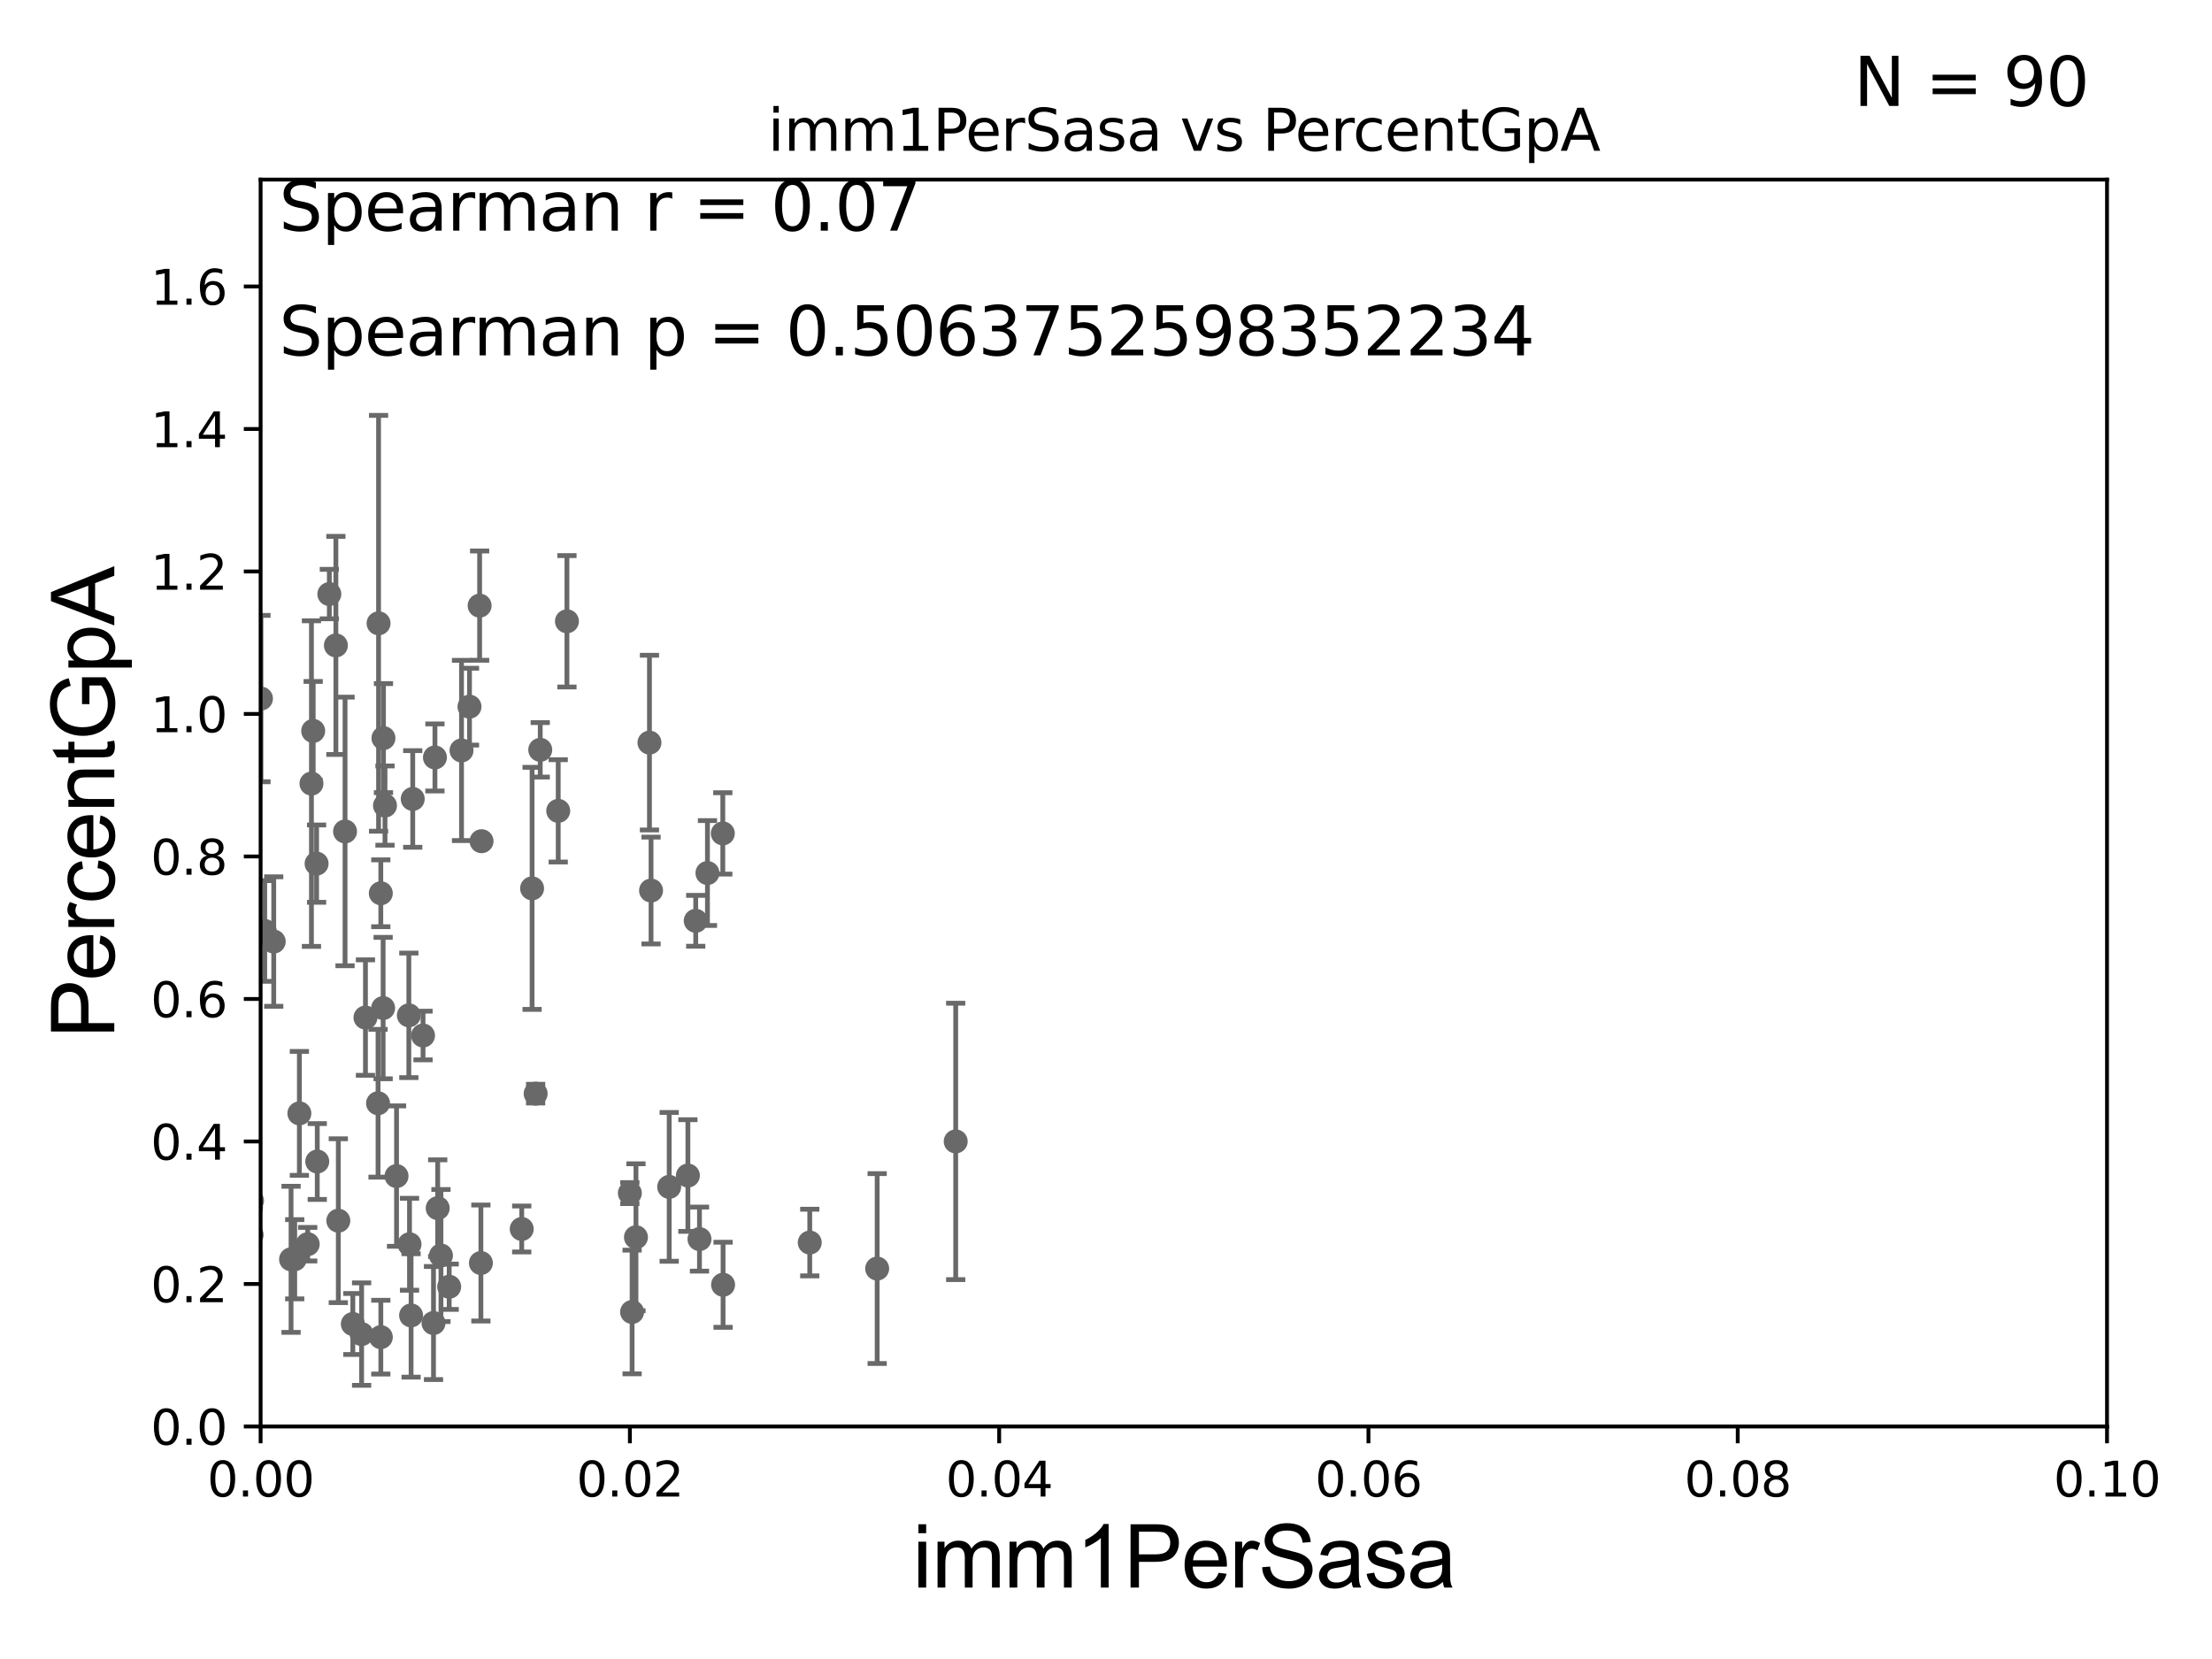 <?xml version="1.0" encoding="utf-8" standalone="no"?>
<!DOCTYPE svg PUBLIC "-//W3C//DTD SVG 1.1//EN"
  "http://www.w3.org/Graphics/SVG/1.1/DTD/svg11.dtd">
<svg xmlns:xlink="http://www.w3.org/1999/xlink" width="460.8pt" height="345.6pt" viewBox="0 0 460.8 345.6" xmlns="http://www.w3.org/2000/svg" version="1.1">
 <defs>
  <style type="text/css">*{stroke-linejoin: round; stroke-linecap: butt}</style>
 </defs>
 <g id="figure_1">
  <g id="patch_1">
   <path d="M 0 345.6 
L 460.8 345.6 
L 460.8 0 
L 0 0 
z
" style="fill: #ffffff"/>
  </g>
  <g id="axes_1">
   <g id="patch_2">
    <path d="M 54.29 297.16 
L 438.93 297.16 
L 438.93 37.411 
L 54.29 37.411 
z
" style="fill: #ffffff"/>
   </g>
   <g id="PathCollection_1">
    <defs>
     <path id="me5dc7a5e80" d="M 0 1.118 
C 0.297 1.118 0.581 1 0.791 0.791 
C 1 0.581 1.118 0.297 1.118 0 
C 1.118 -0.297 1 -0.581 0.791 -0.791 
C 0.581 -1 0.297 -1.118 0 -1.118 
C -0.297 -1.118 -0.581 -1 -0.791 -0.791 
C -1 -0.581 -1.118 -0.297 -1.118 0 
C -1.118 0.297 -1 0.581 -0.791 0.791 
C -0.581 1 -0.297 1.118 0 1.118 
z
" style="stroke: #696969"/>
    </defs>
    <g clip-path="url(#p86954dc883)">
     <use xlink:href="#me5dc7a5e80" x="64.881" y="163.235" style="fill: #696969; stroke: #696969"/>
     <use xlink:href="#me5dc7a5e80" x="111.585" y="227.827" style="fill: #696969; stroke: #696969"/>
     <use xlink:href="#me5dc7a5e80" x="47.261" y="259.058" style="fill: #696969; stroke: #696969"/>
     <use xlink:href="#me5dc7a5e80" x="73.5" y="275.812" style="fill: #696969; stroke: #696969"/>
     <use xlink:href="#me5dc7a5e80" x="-1" y="260.716" style="fill: #696969; stroke: #696969"/>
     <use xlink:href="#me5dc7a5e80" x="-1" y="255.94" style="fill: #696969; stroke: #696969"/>
     <use xlink:href="#me5dc7a5e80" x="25.741" y="253.206" style="fill: #696969; stroke: #696969"/>
     <use xlink:href="#me5dc7a5e80" x="85.98" y="166.435" style="fill: #696969; stroke: #696969"/>
     <use xlink:href="#me5dc7a5e80" x="26.231" y="267.951" style="fill: #696969; stroke: #696969"/>
     <use xlink:href="#me5dc7a5e80" x="22.28" y="209.115" style="fill: #696969; stroke: #696969"/>
     <use xlink:href="#me5dc7a5e80" x="93.574" y="268.053" style="fill: #696969; stroke: #696969"/>
     <use xlink:href="#me5dc7a5e80" x="90.308" y="275.61" style="fill: #696969; stroke: #696969"/>
     <use xlink:href="#me5dc7a5e80" x="85.637" y="274.025" style="fill: #696969; stroke: #696969"/>
     <use xlink:href="#me5dc7a5e80" x="64.101" y="259.187" style="fill: #696969; stroke: #696969"/>
     <use xlink:href="#me5dc7a5e80" x="45.951" y="262.158" style="fill: #696969; stroke: #696969"/>
     <use xlink:href="#me5dc7a5e80" x="41.869" y="271.421" style="fill: #696969; stroke: #696969"/>
     <use xlink:href="#me5dc7a5e80" x="48.146" y="212.051" style="fill: #696969; stroke: #696969"/>
     <use xlink:href="#me5dc7a5e80" x="85.31" y="259.199" style="fill: #696969; stroke: #696969"/>
     <use xlink:href="#me5dc7a5e80" x="78.754" y="229.827" style="fill: #696969; stroke: #696969"/>
     <use xlink:href="#me5dc7a5e80" x="79.333" y="278.551" style="fill: #696969; stroke: #696969"/>
     <use xlink:href="#me5dc7a5e80" x="17.594" y="268.127" style="fill: #696969; stroke: #696969"/>
     <use xlink:href="#me5dc7a5e80" x="52.502" y="250.135" style="fill: #696969; stroke: #696969"/>
     <use xlink:href="#me5dc7a5e80" x="90.607" y="157.789" style="fill: #696969; stroke: #696969"/>
     <use xlink:href="#me5dc7a5e80" x="44.736" y="226.974" style="fill: #696969; stroke: #696969"/>
     <use xlink:href="#me5dc7a5e80" x="70.477" y="254.293" style="fill: #696969; stroke: #696969"/>
     <use xlink:href="#me5dc7a5e80" x="18.073" y="266.829" style="fill: #696969; stroke: #696969"/>
     <use xlink:href="#me5dc7a5e80" x="132.482" y="257.742" style="fill: #696969; stroke: #696969"/>
     <use xlink:href="#me5dc7a5e80" x="145.715" y="258.126" style="fill: #696969; stroke: #696969"/>
     <use xlink:href="#me5dc7a5e80" x="147.376" y="181.867" style="fill: #696969; stroke: #696969"/>
     <use xlink:href="#me5dc7a5e80" x="168.687" y="258.846" style="fill: #696969; stroke: #696969"/>
     <use xlink:href="#me5dc7a5e80" x="135.294" y="154.7" style="fill: #696969; stroke: #696969"/>
     <use xlink:href="#me5dc7a5e80" x="199.09" y="237.778" style="fill: #696969; stroke: #696969"/>
     <use xlink:href="#me5dc7a5e80" x="182.73" y="264.268" style="fill: #696969; stroke: #696969"/>
     <use xlink:href="#me5dc7a5e80" x="8.246" y="235.871" style="fill: #696969; stroke: #696969"/>
     <use xlink:href="#me5dc7a5e80" x="143.301" y="244.886" style="fill: #696969; stroke: #696969"/>
     <use xlink:href="#me5dc7a5e80" x="42.284" y="243.366" style="fill: #696969; stroke: #696969"/>
     <use xlink:href="#me5dc7a5e80" x="91.859" y="261.55" style="fill: #696969; stroke: #696969"/>
     <use xlink:href="#me5dc7a5e80" x="150.63" y="267.64" style="fill: #696969; stroke: #696969"/>
     <use xlink:href="#me5dc7a5e80" x="3.16" y="260.657" style="fill: #696969; stroke: #696969"/>
     <use xlink:href="#me5dc7a5e80" x="131.677" y="273.313" style="fill: #696969; stroke: #696969"/>
     <use xlink:href="#me5dc7a5e80" x="91.181" y="251.681" style="fill: #696969; stroke: #696969"/>
     <use xlink:href="#me5dc7a5e80" x="131.21" y="248.545" style="fill: #696969; stroke: #696969"/>
     <use xlink:href="#me5dc7a5e80" x="3.975" y="273.033" style="fill: #696969; stroke: #696969"/>
     <use xlink:href="#me5dc7a5e80" x="45.516" y="264.317" style="fill: #696969; stroke: #696969"/>
     <use xlink:href="#me5dc7a5e80" x="100.179" y="263.108" style="fill: #696969; stroke: #696969"/>
     <use xlink:href="#me5dc7a5e80" x="108.687" y="256.02" style="fill: #696969; stroke: #696969"/>
     <use xlink:href="#me5dc7a5e80" x="82.607" y="245.001" style="fill: #696969; stroke: #696969"/>
     <use xlink:href="#me5dc7a5e80" x="150.574" y="173.614" style="fill: #696969; stroke: #696969"/>
     <use xlink:href="#me5dc7a5e80" x="61.397" y="262.321" style="fill: #696969; stroke: #696969"/>
     <use xlink:href="#me5dc7a5e80" x="55.148" y="193.938" style="fill: #696969; stroke: #696969"/>
     <use xlink:href="#me5dc7a5e80" x="66.091" y="241.967" style="fill: #696969; stroke: #696969"/>
     <use xlink:href="#me5dc7a5e80" x="52.29" y="251.538" style="fill: #696969; stroke: #696969"/>
     <use xlink:href="#me5dc7a5e80" x="100.315" y="175.238" style="fill: #696969; stroke: #696969"/>
     <use xlink:href="#me5dc7a5e80" x="118.104" y="129.427" style="fill: #696969; stroke: #696969"/>
     <use xlink:href="#me5dc7a5e80" x="79.883" y="153.76" style="fill: #696969; stroke: #696969"/>
     <use xlink:href="#me5dc7a5e80" x="69.972" y="134.451" style="fill: #696969; stroke: #696969"/>
     <use xlink:href="#me5dc7a5e80" x="135.625" y="185.514" style="fill: #696969; stroke: #696969"/>
     <use xlink:href="#me5dc7a5e80" x="88.126" y="215.715" style="fill: #696969; stroke: #696969"/>
     <use xlink:href="#me5dc7a5e80" x="80.201" y="167.814" style="fill: #696969; stroke: #696969"/>
     <use xlink:href="#me5dc7a5e80" x="71.881" y="173.206" style="fill: #696969; stroke: #696969"/>
     <use xlink:href="#me5dc7a5e80" x="110.843" y="185.062" style="fill: #696969; stroke: #696969"/>
     <use xlink:href="#me5dc7a5e80" x="85.17" y="211.513" style="fill: #696969; stroke: #696969"/>
     <use xlink:href="#me5dc7a5e80" x="41.885" y="173.521" style="fill: #696969; stroke: #696969"/>
     <use xlink:href="#me5dc7a5e80" x="41.326" y="189.444" style="fill: #696969; stroke: #696969"/>
     <use xlink:href="#me5dc7a5e80" x="65.243" y="152.266" style="fill: #696969; stroke: #696969"/>
     <use xlink:href="#me5dc7a5e80" x="79.33" y="186.085" style="fill: #696969; stroke: #696969"/>
     <use xlink:href="#me5dc7a5e80" x="33.21" y="115.196" style="fill: #696969; stroke: #696969"/>
     <use xlink:href="#me5dc7a5e80" x="54.364" y="145.526" style="fill: #696969; stroke: #696969"/>
     <use xlink:href="#me5dc7a5e80" x="97.804" y="147.21" style="fill: #696969; stroke: #696969"/>
     <use xlink:href="#me5dc7a5e80" x="116.288" y="168.917" style="fill: #696969; stroke: #696969"/>
     <use xlink:href="#me5dc7a5e80" x="68.606" y="123.755" style="fill: #696969; stroke: #696969"/>
     <use xlink:href="#me5dc7a5e80" x="99.915" y="126.165" style="fill: #696969; stroke: #696969"/>
     <use xlink:href="#me5dc7a5e80" x="52.422" y="257.247" style="fill: #696969; stroke: #696969"/>
     <use xlink:href="#me5dc7a5e80" x="62.365" y="231.937" style="fill: #696969; stroke: #696969"/>
     <use xlink:href="#me5dc7a5e80" x="76.132" y="211.976" style="fill: #696969; stroke: #696969"/>
     <use xlink:href="#me5dc7a5e80" x="-1" y="133.886" style="fill: #696969; stroke: #696969"/>
     <use xlink:href="#me5dc7a5e80" x="-1" y="134.066" style="fill: #696969; stroke: #696969"/>
     <use xlink:href="#me5dc7a5e80" x="57.023" y="196.146" style="fill: #696969; stroke: #696969"/>
     <use xlink:href="#me5dc7a5e80" x="37.678" y="183.593" style="fill: #696969; stroke: #696969"/>
     <use xlink:href="#me5dc7a5e80" x="65.952" y="179.908" style="fill: #696969; stroke: #696969"/>
     <use xlink:href="#me5dc7a5e80" x="112.542" y="156.205" style="fill: #696969; stroke: #696969"/>
     <use xlink:href="#me5dc7a5e80" x="79.813" y="209.998" style="fill: #696969; stroke: #696969"/>
     <use xlink:href="#me5dc7a5e80" x="96.144" y="156.332" style="fill: #696969; stroke: #696969"/>
     <use xlink:href="#me5dc7a5e80" x="60.633" y="262.342" style="fill: #696969; stroke: #696969"/>
     <use xlink:href="#me5dc7a5e80" x="78.863" y="129.845" style="fill: #696969; stroke: #696969"/>
     <use xlink:href="#me5dc7a5e80" x="144.933" y="191.818" style="fill: #696969; stroke: #696969"/>
     <use xlink:href="#me5dc7a5e80" x="23.549" y="239.572" style="fill: #696969; stroke: #696969"/>
     <use xlink:href="#me5dc7a5e80" x="45.073" y="136.023" style="fill: #696969; stroke: #696969"/>
     <use xlink:href="#me5dc7a5e80" x="23.431" y="197.533" style="fill: #696969; stroke: #696969"/>
     <use xlink:href="#me5dc7a5e80" x="75.332" y="277.915" style="fill: #696969; stroke: #696969"/>
     <use xlink:href="#me5dc7a5e80" x="139.405" y="247.249" style="fill: #696969; stroke: #696969"/>
     <use xlink:href="#me5dc7a5e80" x="31.989" y="225.427" style="fill: #696969; stroke: #696969"/>
    </g>
   </g>
   <g id="matplotlib.axis_1">
    <g id="xtick_1">
     <g id="line2d_1">
      <defs>
       <path id="mc960d462b3" d="M 0 0 
L 0 3.5 
" style="stroke: #000000; stroke-width: 0.8"/>
      </defs>
      <g>
       <use xlink:href="#mc960d462b3" x="54.29" y="297.16" style="stroke: #000000; stroke-width: 0.8"/>
      </g>
     </g>
     <g id="text_1">
      <!-- 0.00 -->
      <g transform="translate(43.157 311.758)scale(0.1 -0.1)">
       <defs>
        <path id="DejaVuSans-30" d="M 2034 4250 
Q 1547 4250 1301 3770 
Q 1056 3291 1056 2328 
Q 1056 1369 1301 889 
Q 1547 409 2034 409 
Q 2525 409 2770 889 
Q 3016 1369 3016 2328 
Q 3016 3291 2770 3770 
Q 2525 4250 2034 4250 
z
M 2034 4750 
Q 2819 4750 3233 4129 
Q 3647 3509 3647 2328 
Q 3647 1150 3233 529 
Q 2819 -91 2034 -91 
Q 1250 -91 836 529 
Q 422 1150 422 2328 
Q 422 3509 836 4129 
Q 1250 4750 2034 4750 
z
" transform="scale(0.016)"/>
        <path id="DejaVuSans-2e" d="M 684 794 
L 1344 794 
L 1344 0 
L 684 0 
L 684 794 
z
" transform="scale(0.016)"/>
       </defs>
       <use xlink:href="#DejaVuSans-30"/>
       <use xlink:href="#DejaVuSans-2e" x="63.623"/>
       <use xlink:href="#DejaVuSans-30" x="95.41"/>
       <use xlink:href="#DejaVuSans-30" x="159.033"/>
      </g>
     </g>
    </g>
    <g id="xtick_2">
     <g id="line2d_2">
      <g>
       <use xlink:href="#mc960d462b3" x="131.218" y="297.16" style="stroke: #000000; stroke-width: 0.8"/>
      </g>
     </g>
     <g id="text_2">
      <!-- 0.02 -->
      <g transform="translate(120.085 311.758)scale(0.1 -0.1)">
       <defs>
        <path id="DejaVuSans-32" d="M 1228 531 
L 3431 531 
L 3431 0 
L 469 0 
L 469 531 
Q 828 903 1448 1529 
Q 2069 2156 2228 2338 
Q 2531 2678 2651 2914 
Q 2772 3150 2772 3378 
Q 2772 3750 2511 3984 
Q 2250 4219 1831 4219 
Q 1534 4219 1204 4116 
Q 875 4013 500 3803 
L 500 4441 
Q 881 4594 1212 4672 
Q 1544 4750 1819 4750 
Q 2544 4750 2975 4387 
Q 3406 4025 3406 3419 
Q 3406 3131 3298 2873 
Q 3191 2616 2906 2266 
Q 2828 2175 2409 1742 
Q 1991 1309 1228 531 
z
" transform="scale(0.016)"/>
       </defs>
       <use xlink:href="#DejaVuSans-30"/>
       <use xlink:href="#DejaVuSans-2e" x="63.623"/>
       <use xlink:href="#DejaVuSans-30" x="95.41"/>
       <use xlink:href="#DejaVuSans-32" x="159.033"/>
      </g>
     </g>
    </g>
    <g id="xtick_3">
     <g id="line2d_3">
      <g>
       <use xlink:href="#mc960d462b3" x="208.146" y="297.16" style="stroke: #000000; stroke-width: 0.8"/>
      </g>
     </g>
     <g id="text_3">
      <!-- 0.04 -->
      <g transform="translate(197.013 311.758)scale(0.1 -0.1)">
       <defs>
        <path id="DejaVuSans-34" d="M 2419 4116 
L 825 1625 
L 2419 1625 
L 2419 4116 
z
M 2253 4666 
L 3047 4666 
L 3047 1625 
L 3713 1625 
L 3713 1100 
L 3047 1100 
L 3047 0 
L 2419 0 
L 2419 1100 
L 313 1100 
L 313 1709 
L 2253 4666 
z
" transform="scale(0.016)"/>
       </defs>
       <use xlink:href="#DejaVuSans-30"/>
       <use xlink:href="#DejaVuSans-2e" x="63.623"/>
       <use xlink:href="#DejaVuSans-30" x="95.41"/>
       <use xlink:href="#DejaVuSans-34" x="159.033"/>
      </g>
     </g>
    </g>
    <g id="xtick_4">
     <g id="line2d_4">
      <g>
       <use xlink:href="#mc960d462b3" x="285.074" y="297.16" style="stroke: #000000; stroke-width: 0.8"/>
      </g>
     </g>
     <g id="text_4">
      <!-- 0.06 -->
      <g transform="translate(273.941 311.758)scale(0.1 -0.1)">
       <defs>
        <path id="DejaVuSans-36" d="M 2113 2584 
Q 1688 2584 1439 2293 
Q 1191 2003 1191 1497 
Q 1191 994 1439 701 
Q 1688 409 2113 409 
Q 2538 409 2786 701 
Q 3034 994 3034 1497 
Q 3034 2003 2786 2293 
Q 2538 2584 2113 2584 
z
M 3366 4563 
L 3366 3988 
Q 3128 4100 2886 4159 
Q 2644 4219 2406 4219 
Q 1781 4219 1451 3797 
Q 1122 3375 1075 2522 
Q 1259 2794 1537 2939 
Q 1816 3084 2150 3084 
Q 2853 3084 3261 2657 
Q 3669 2231 3669 1497 
Q 3669 778 3244 343 
Q 2819 -91 2113 -91 
Q 1303 -91 875 529 
Q 447 1150 447 2328 
Q 447 3434 972 4092 
Q 1497 4750 2381 4750 
Q 2619 4750 2861 4703 
Q 3103 4656 3366 4563 
z
" transform="scale(0.016)"/>
       </defs>
       <use xlink:href="#DejaVuSans-30"/>
       <use xlink:href="#DejaVuSans-2e" x="63.623"/>
       <use xlink:href="#DejaVuSans-30" x="95.41"/>
       <use xlink:href="#DejaVuSans-36" x="159.033"/>
      </g>
     </g>
    </g>
    <g id="xtick_5">
     <g id="line2d_5">
      <g>
       <use xlink:href="#mc960d462b3" x="362.002" y="297.16" style="stroke: #000000; stroke-width: 0.8"/>
      </g>
     </g>
     <g id="text_5">
      <!-- 0.08 -->
      <g transform="translate(350.869 311.758)scale(0.1 -0.1)">
       <defs>
        <path id="DejaVuSans-38" d="M 2034 2216 
Q 1584 2216 1326 1975 
Q 1069 1734 1069 1313 
Q 1069 891 1326 650 
Q 1584 409 2034 409 
Q 2484 409 2743 651 
Q 3003 894 3003 1313 
Q 3003 1734 2745 1975 
Q 2488 2216 2034 2216 
z
M 1403 2484 
Q 997 2584 770 2862 
Q 544 3141 544 3541 
Q 544 4100 942 4425 
Q 1341 4750 2034 4750 
Q 2731 4750 3128 4425 
Q 3525 4100 3525 3541 
Q 3525 3141 3298 2862 
Q 3072 2584 2669 2484 
Q 3125 2378 3379 2068 
Q 3634 1759 3634 1313 
Q 3634 634 3220 271 
Q 2806 -91 2034 -91 
Q 1263 -91 848 271 
Q 434 634 434 1313 
Q 434 1759 690 2068 
Q 947 2378 1403 2484 
z
M 1172 3481 
Q 1172 3119 1398 2916 
Q 1625 2713 2034 2713 
Q 2441 2713 2670 2916 
Q 2900 3119 2900 3481 
Q 2900 3844 2670 4047 
Q 2441 4250 2034 4250 
Q 1625 4250 1398 4047 
Q 1172 3844 1172 3481 
z
" transform="scale(0.016)"/>
       </defs>
       <use xlink:href="#DejaVuSans-30"/>
       <use xlink:href="#DejaVuSans-2e" x="63.623"/>
       <use xlink:href="#DejaVuSans-30" x="95.41"/>
       <use xlink:href="#DejaVuSans-38" x="159.033"/>
      </g>
     </g>
    </g>
    <g id="xtick_6">
     <g id="line2d_6">
      <g>
       <use xlink:href="#mc960d462b3" x="438.93" y="297.16" style="stroke: #000000; stroke-width: 0.8"/>
      </g>
     </g>
     <g id="text_6">
      <!-- 0.10 -->
      <g transform="translate(427.797 311.758)scale(0.1 -0.1)">
       <defs>
        <path id="DejaVuSans-31" d="M 794 531 
L 1825 531 
L 1825 4091 
L 703 3866 
L 703 4441 
L 1819 4666 
L 2450 4666 
L 2450 531 
L 3481 531 
L 3481 0 
L 794 0 
L 794 531 
z
" transform="scale(0.016)"/>
       </defs>
       <use xlink:href="#DejaVuSans-30"/>
       <use xlink:href="#DejaVuSans-2e" x="63.623"/>
       <use xlink:href="#DejaVuSans-31" x="95.41"/>
       <use xlink:href="#DejaVuSans-30" x="159.033"/>
      </g>
     </g>
    </g>
    <g id="text_7">
     <!-- imm1PerSasa -->
     <g transform="translate(190.094 330.722)scale(0.18 -0.18)">
      <defs>
       <path id="ArialMT-69" d="M 425 3934 
L 425 4581 
L 988 4581 
L 988 3934 
L 425 3934 
z
M 425 0 
L 425 3319 
L 988 3319 
L 988 0 
L 425 0 
z
" transform="scale(0.016)"/>
       <path id="ArialMT-6d" d="M 422 0 
L 422 3319 
L 925 3319 
L 925 2853 
Q 1081 3097 1340 3245 
Q 1600 3394 1931 3394 
Q 2300 3394 2536 3241 
Q 2772 3088 2869 2813 
Q 3263 3394 3894 3394 
Q 4388 3394 4653 3120 
Q 4919 2847 4919 2278 
L 4919 0 
L 4359 0 
L 4359 2091 
Q 4359 2428 4304 2576 
Q 4250 2725 4106 2815 
Q 3963 2906 3769 2906 
Q 3419 2906 3187 2673 
Q 2956 2441 2956 1928 
L 2956 0 
L 2394 0 
L 2394 2156 
Q 2394 2531 2256 2718 
Q 2119 2906 1806 2906 
Q 1569 2906 1367 2781 
Q 1166 2656 1075 2415 
Q 984 2175 984 1722 
L 984 0 
L 422 0 
z
" transform="scale(0.016)"/>
       <path id="ArialMT-31" d="M 2384 0 
L 1822 0 
L 1822 3584 
Q 1619 3391 1289 3197 
Q 959 3003 697 2906 
L 697 3450 
Q 1169 3672 1522 3987 
Q 1875 4303 2022 4600 
L 2384 4600 
L 2384 0 
z
" transform="scale(0.016)"/>
       <path id="ArialMT-50" d="M 494 0 
L 494 4581 
L 2222 4581 
Q 2678 4581 2919 4538 
Q 3256 4481 3484 4323 
Q 3713 4166 3852 3881 
Q 3991 3597 3991 3256 
Q 3991 2672 3619 2267 
Q 3247 1863 2275 1863 
L 1100 1863 
L 1100 0 
L 494 0 
z
M 1100 2403 
L 2284 2403 
Q 2872 2403 3119 2622 
Q 3366 2841 3366 3238 
Q 3366 3525 3220 3729 
Q 3075 3934 2838 4000 
Q 2684 4041 2272 4041 
L 1100 4041 
L 1100 2403 
z
" transform="scale(0.016)"/>
       <path id="ArialMT-65" d="M 2694 1069 
L 3275 997 
Q 3138 488 2766 206 
Q 2394 -75 1816 -75 
Q 1088 -75 661 373 
Q 234 822 234 1631 
Q 234 2469 665 2931 
Q 1097 3394 1784 3394 
Q 2450 3394 2872 2941 
Q 3294 2488 3294 1666 
Q 3294 1616 3291 1516 
L 816 1516 
Q 847 969 1125 678 
Q 1403 388 1819 388 
Q 2128 388 2347 550 
Q 2566 713 2694 1069 
z
M 847 1978 
L 2700 1978 
Q 2663 2397 2488 2606 
Q 2219 2931 1791 2931 
Q 1403 2931 1139 2672 
Q 875 2413 847 1978 
z
" transform="scale(0.016)"/>
       <path id="ArialMT-72" d="M 416 0 
L 416 3319 
L 922 3319 
L 922 2816 
Q 1116 3169 1280 3281 
Q 1444 3394 1641 3394 
Q 1925 3394 2219 3213 
L 2025 2691 
Q 1819 2813 1613 2813 
Q 1428 2813 1281 2702 
Q 1134 2591 1072 2394 
Q 978 2094 978 1738 
L 978 0 
L 416 0 
z
" transform="scale(0.016)"/>
       <path id="ArialMT-53" d="M 288 1472 
L 859 1522 
Q 900 1178 1048 958 
Q 1197 738 1509 602 
Q 1822 466 2213 466 
Q 2559 466 2825 569 
Q 3091 672 3220 851 
Q 3350 1031 3350 1244 
Q 3350 1459 3225 1620 
Q 3100 1781 2813 1891 
Q 2628 1963 1997 2114 
Q 1366 2266 1113 2400 
Q 784 2572 623 2826 
Q 463 3081 463 3397 
Q 463 3744 659 4045 
Q 856 4347 1234 4503 
Q 1613 4659 2075 4659 
Q 2584 4659 2973 4495 
Q 3363 4331 3572 4012 
Q 3781 3694 3797 3291 
L 3216 3247 
Q 3169 3681 2898 3903 
Q 2628 4125 2100 4125 
Q 1550 4125 1298 3923 
Q 1047 3722 1047 3438 
Q 1047 3191 1225 3031 
Q 1400 2872 2139 2705 
Q 2878 2538 3153 2413 
Q 3553 2228 3743 1945 
Q 3934 1663 3934 1294 
Q 3934 928 3725 604 
Q 3516 281 3123 101 
Q 2731 -78 2241 -78 
Q 1619 -78 1198 103 
Q 778 284 539 648 
Q 300 1013 288 1472 
z
" transform="scale(0.016)"/>
       <path id="ArialMT-61" d="M 2588 409 
Q 2275 144 1986 34 
Q 1697 -75 1366 -75 
Q 819 -75 525 192 
Q 231 459 231 875 
Q 231 1119 342 1320 
Q 453 1522 633 1644 
Q 813 1766 1038 1828 
Q 1203 1872 1538 1913 
Q 2219 1994 2541 2106 
Q 2544 2222 2544 2253 
Q 2544 2597 2384 2738 
Q 2169 2928 1744 2928 
Q 1347 2928 1158 2789 
Q 969 2650 878 2297 
L 328 2372 
Q 403 2725 575 2942 
Q 747 3159 1072 3276 
Q 1397 3394 1825 3394 
Q 2250 3394 2515 3294 
Q 2781 3194 2906 3042 
Q 3031 2891 3081 2659 
Q 3109 2516 3109 2141 
L 3109 1391 
Q 3109 606 3145 398 
Q 3181 191 3288 0 
L 2700 0 
Q 2613 175 2588 409 
z
M 2541 1666 
Q 2234 1541 1622 1453 
Q 1275 1403 1131 1340 
Q 988 1278 909 1158 
Q 831 1038 831 891 
Q 831 666 1001 516 
Q 1172 366 1500 366 
Q 1825 366 2078 508 
Q 2331 650 2450 897 
Q 2541 1088 2541 1459 
L 2541 1666 
z
" transform="scale(0.016)"/>
       <path id="ArialMT-73" d="M 197 991 
L 753 1078 
Q 800 744 1014 566 
Q 1228 388 1613 388 
Q 2000 388 2187 545 
Q 2375 703 2375 916 
Q 2375 1106 2209 1216 
Q 2094 1291 1634 1406 
Q 1016 1563 777 1677 
Q 538 1791 414 1992 
Q 291 2194 291 2438 
Q 291 2659 392 2848 
Q 494 3038 669 3163 
Q 800 3259 1026 3326 
Q 1253 3394 1513 3394 
Q 1903 3394 2198 3281 
Q 2494 3169 2634 2976 
Q 2775 2784 2828 2463 
L 2278 2388 
Q 2241 2644 2061 2787 
Q 1881 2931 1553 2931 
Q 1166 2931 1000 2803 
Q 834 2675 834 2503 
Q 834 2394 903 2306 
Q 972 2216 1119 2156 
Q 1203 2125 1616 2013 
Q 2213 1853 2448 1751 
Q 2684 1650 2818 1456 
Q 2953 1263 2953 975 
Q 2953 694 2789 445 
Q 2625 197 2315 61 
Q 2006 -75 1616 -75 
Q 969 -75 630 194 
Q 291 463 197 991 
z
" transform="scale(0.016)"/>
      </defs>
      <use xlink:href="#ArialMT-69"/>
      <use xlink:href="#ArialMT-6d" x="22.217"/>
      <use xlink:href="#ArialMT-6d" x="105.518"/>
      <use xlink:href="#ArialMT-31" x="188.818"/>
      <use xlink:href="#ArialMT-50" x="244.434"/>
      <use xlink:href="#ArialMT-65" x="311.133"/>
      <use xlink:href="#ArialMT-72" x="366.748"/>
      <use xlink:href="#ArialMT-53" x="400.049"/>
      <use xlink:href="#ArialMT-61" x="466.748"/>
      <use xlink:href="#ArialMT-73" x="522.363"/>
      <use xlink:href="#ArialMT-61" x="572.363"/>
     </g>
    </g>
   </g>
   <g id="matplotlib.axis_2">
    <g id="ytick_1">
     <g id="line2d_7">
      <defs>
       <path id="m4c6b1f1771" d="M 0 0 
L -3.5 0 
" style="stroke: #000000; stroke-width: 0.8"/>
      </defs>
      <g>
       <use xlink:href="#m4c6b1f1771" x="54.29" y="297.16" style="stroke: #000000; stroke-width: 0.8"/>
      </g>
     </g>
     <g id="text_8">
      <!-- 0.0 -->
      <g transform="translate(31.387 300.959)scale(0.1 -0.1)">
       <use xlink:href="#DejaVuSans-30"/>
       <use xlink:href="#DejaVuSans-2e" x="63.623"/>
       <use xlink:href="#DejaVuSans-30" x="95.41"/>
      </g>
     </g>
    </g>
    <g id="ytick_2">
     <g id="line2d_8">
      <g>
       <use xlink:href="#m4c6b1f1771" x="54.29" y="267.474" style="stroke: #000000; stroke-width: 0.8"/>
      </g>
     </g>
     <g id="text_9">
      <!-- 0.2 -->
      <g transform="translate(31.387 271.274)scale(0.1 -0.1)">
       <use xlink:href="#DejaVuSans-30"/>
       <use xlink:href="#DejaVuSans-2e" x="63.623"/>
       <use xlink:href="#DejaVuSans-32" x="95.41"/>
      </g>
     </g>
    </g>
    <g id="ytick_3">
     <g id="line2d_9">
      <g>
       <use xlink:href="#m4c6b1f1771" x="54.29" y="237.789" style="stroke: #000000; stroke-width: 0.8"/>
      </g>
     </g>
     <g id="text_10">
      <!-- 0.4 -->
      <g transform="translate(31.387 241.588)scale(0.1 -0.1)">
       <use xlink:href="#DejaVuSans-30"/>
       <use xlink:href="#DejaVuSans-2e" x="63.623"/>
       <use xlink:href="#DejaVuSans-34" x="95.41"/>
      </g>
     </g>
    </g>
    <g id="ytick_4">
     <g id="line2d_10">
      <g>
       <use xlink:href="#m4c6b1f1771" x="54.29" y="208.103" style="stroke: #000000; stroke-width: 0.8"/>
      </g>
     </g>
     <g id="text_11">
      <!-- 0.6 -->
      <g transform="translate(31.387 211.902)scale(0.1 -0.1)">
       <use xlink:href="#DejaVuSans-30"/>
       <use xlink:href="#DejaVuSans-2e" x="63.623"/>
       <use xlink:href="#DejaVuSans-36" x="95.41"/>
      </g>
     </g>
    </g>
    <g id="ytick_5">
     <g id="line2d_11">
      <g>
       <use xlink:href="#m4c6b1f1771" x="54.29" y="178.418" style="stroke: #000000; stroke-width: 0.8"/>
      </g>
     </g>
     <g id="text_12">
      <!-- 0.8 -->
      <g transform="translate(31.387 182.217)scale(0.1 -0.1)">
       <use xlink:href="#DejaVuSans-30"/>
       <use xlink:href="#DejaVuSans-2e" x="63.623"/>
       <use xlink:href="#DejaVuSans-38" x="95.41"/>
      </g>
     </g>
    </g>
    <g id="ytick_6">
     <g id="line2d_12">
      <g>
       <use xlink:href="#m4c6b1f1771" x="54.29" y="148.732" style="stroke: #000000; stroke-width: 0.8"/>
      </g>
     </g>
     <g id="text_13">
      <!-- 1.0 -->
      <g transform="translate(31.387 152.531)scale(0.1 -0.1)">
       <use xlink:href="#DejaVuSans-31"/>
       <use xlink:href="#DejaVuSans-2e" x="63.623"/>
       <use xlink:href="#DejaVuSans-30" x="95.41"/>
      </g>
     </g>
    </g>
    <g id="ytick_7">
     <g id="line2d_13">
      <g>
       <use xlink:href="#m4c6b1f1771" x="54.29" y="119.047" style="stroke: #000000; stroke-width: 0.8"/>
      </g>
     </g>
     <g id="text_14">
      <!-- 1.2 -->
      <g transform="translate(31.387 122.846)scale(0.1 -0.1)">
       <use xlink:href="#DejaVuSans-31"/>
       <use xlink:href="#DejaVuSans-2e" x="63.623"/>
       <use xlink:href="#DejaVuSans-32" x="95.41"/>
      </g>
     </g>
    </g>
    <g id="ytick_8">
     <g id="line2d_14">
      <g>
       <use xlink:href="#m4c6b1f1771" x="54.29" y="89.361" style="stroke: #000000; stroke-width: 0.8"/>
      </g>
     </g>
     <g id="text_15">
      <!-- 1.4 -->
      <g transform="translate(31.387 93.16)scale(0.1 -0.1)">
       <use xlink:href="#DejaVuSans-31"/>
       <use xlink:href="#DejaVuSans-2e" x="63.623"/>
       <use xlink:href="#DejaVuSans-34" x="95.41"/>
      </g>
     </g>
    </g>
    <g id="ytick_9">
     <g id="line2d_15">
      <g>
       <use xlink:href="#m4c6b1f1771" x="54.29" y="59.675" style="stroke: #000000; stroke-width: 0.8"/>
      </g>
     </g>
     <g id="text_16">
      <!-- 1.6 -->
      <g transform="translate(31.387 63.475)scale(0.1 -0.1)">
       <use xlink:href="#DejaVuSans-31"/>
       <use xlink:href="#DejaVuSans-2e" x="63.623"/>
       <use xlink:href="#DejaVuSans-36" x="95.41"/>
      </g>
     </g>
    </g>
    <g id="text_17">
     <!-- PercentGpA -->
     <g transform="translate(23.809 216.309)rotate(-90)scale(0.18 -0.18)">
      <defs>
       <path id="ArialMT-63" d="M 2588 1216 
L 3141 1144 
Q 3050 572 2676 248 
Q 2303 -75 1759 -75 
Q 1078 -75 664 370 
Q 250 816 250 1647 
Q 250 2184 428 2587 
Q 606 2991 970 3192 
Q 1334 3394 1763 3394 
Q 2303 3394 2647 3120 
Q 2991 2847 3088 2344 
L 2541 2259 
Q 2463 2594 2264 2762 
Q 2066 2931 1784 2931 
Q 1359 2931 1093 2626 
Q 828 2322 828 1663 
Q 828 994 1084 691 
Q 1341 388 1753 388 
Q 2084 388 2306 591 
Q 2528 794 2588 1216 
z
" transform="scale(0.016)"/>
       <path id="ArialMT-6e" d="M 422 0 
L 422 3319 
L 928 3319 
L 928 2847 
Q 1294 3394 1984 3394 
Q 2284 3394 2536 3286 
Q 2788 3178 2913 3003 
Q 3038 2828 3088 2588 
Q 3119 2431 3119 2041 
L 3119 0 
L 2556 0 
L 2556 2019 
Q 2556 2363 2490 2533 
Q 2425 2703 2258 2804 
Q 2091 2906 1866 2906 
Q 1506 2906 1245 2678 
Q 984 2450 984 1813 
L 984 0 
L 422 0 
z
" transform="scale(0.016)"/>
       <path id="ArialMT-74" d="M 1650 503 
L 1731 6 
Q 1494 -44 1306 -44 
Q 1000 -44 831 53 
Q 663 150 594 308 
Q 525 466 525 972 
L 525 2881 
L 113 2881 
L 113 3319 
L 525 3319 
L 525 4141 
L 1084 4478 
L 1084 3319 
L 1650 3319 
L 1650 2881 
L 1084 2881 
L 1084 941 
Q 1084 700 1114 631 
Q 1144 563 1211 522 
Q 1278 481 1403 481 
Q 1497 481 1650 503 
z
" transform="scale(0.016)"/>
       <path id="ArialMT-47" d="M 2638 1797 
L 2638 2334 
L 4578 2338 
L 4578 638 
Q 4131 281 3656 101 
Q 3181 -78 2681 -78 
Q 2006 -78 1454 211 
Q 903 500 622 1047 
Q 341 1594 341 2269 
Q 341 2938 620 3517 
Q 900 4097 1425 4378 
Q 1950 4659 2634 4659 
Q 3131 4659 3532 4498 
Q 3934 4338 4162 4050 
Q 4391 3763 4509 3300 
L 3963 3150 
Q 3859 3500 3706 3700 
Q 3553 3900 3268 4020 
Q 2984 4141 2638 4141 
Q 2222 4141 1919 4014 
Q 1616 3888 1430 3681 
Q 1244 3475 1141 3228 
Q 966 2803 966 2306 
Q 966 1694 1177 1281 
Q 1388 869 1791 669 
Q 2194 469 2647 469 
Q 3041 469 3416 620 
Q 3791 772 3984 944 
L 3984 1797 
L 2638 1797 
z
" transform="scale(0.016)"/>
       <path id="ArialMT-70" d="M 422 -1272 
L 422 3319 
L 934 3319 
L 934 2888 
Q 1116 3141 1344 3267 
Q 1572 3394 1897 3394 
Q 2322 3394 2647 3175 
Q 2972 2956 3137 2557 
Q 3303 2159 3303 1684 
Q 3303 1175 3120 767 
Q 2938 359 2589 142 
Q 2241 -75 1856 -75 
Q 1575 -75 1351 44 
Q 1128 163 984 344 
L 984 -1272 
L 422 -1272 
z
M 931 1641 
Q 931 1000 1190 694 
Q 1450 388 1819 388 
Q 2194 388 2461 705 
Q 2728 1022 2728 1688 
Q 2728 2322 2467 2637 
Q 2206 2953 1844 2953 
Q 1484 2953 1207 2617 
Q 931 2281 931 1641 
z
" transform="scale(0.016)"/>
       <path id="ArialMT-41" d="M -9 0 
L 1750 4581 
L 2403 4581 
L 4278 0 
L 3588 0 
L 3053 1388 
L 1138 1388 
L 634 0 
L -9 0 
z
M 1313 1881 
L 2866 1881 
L 2388 3150 
Q 2169 3728 2063 4100 
Q 1975 3659 1816 3225 
L 1313 1881 
z
" transform="scale(0.016)"/>
      </defs>
      <use xlink:href="#ArialMT-50"/>
      <use xlink:href="#ArialMT-65" x="66.699"/>
      <use xlink:href="#ArialMT-72" x="122.314"/>
      <use xlink:href="#ArialMT-63" x="155.615"/>
      <use xlink:href="#ArialMT-65" x="205.615"/>
      <use xlink:href="#ArialMT-6e" x="261.23"/>
      <use xlink:href="#ArialMT-74" x="316.846"/>
      <use xlink:href="#ArialMT-47" x="344.629"/>
      <use xlink:href="#ArialMT-70" x="422.412"/>
      <use xlink:href="#ArialMT-41" x="478.027"/>
     </g>
    </g>
   </g>
   <g id="LineCollection_1">
    <path d="M 64.881 197.15 
L 64.881 129.319 
" clip-path="url(#p86954dc883)" style="fill: none; stroke: #696969"/>
    <path d="M 111.585 229.777 
L 111.585 225.878 
" clip-path="url(#p86954dc883)" style="fill: none; stroke: #696969"/>
    <path d="M 47.261 275.011 
L 47.261 243.105 
" clip-path="url(#p86954dc883)" style="fill: none; stroke: #696969"/>
    <path d="M 73.5 282.163 
L 73.5 269.461 
" clip-path="url(#p86954dc883)" style="fill: none; stroke: #696969"/>
    <path clip-path="url(#p86954dc883)" style="fill: none; stroke: #696969"/>
    <path d="M 25.741 267.278 
L 25.741 239.133 
" clip-path="url(#p86954dc883)" style="fill: none; stroke: #696969"/>
    <path d="M 85.98 176.498 
L 85.98 156.372 
" clip-path="url(#p86954dc883)" style="fill: none; stroke: #696969"/>
    <path d="M 26.231 273.513 
L 26.231 262.389 
" clip-path="url(#p86954dc883)" style="fill: none; stroke: #696969"/>
    <path d="M 22.28 213.579 
L 22.28 204.65 
" clip-path="url(#p86954dc883)" style="fill: none; stroke: #696969"/>
    <path d="M 93.574 272.778 
L 93.574 263.328 
" clip-path="url(#p86954dc883)" style="fill: none; stroke: #696969"/>
    <path d="M 90.308 287.385 
L 90.308 263.836 
" clip-path="url(#p86954dc883)" style="fill: none; stroke: #696969"/>
    <path d="M 85.637 286.88 
L 85.637 261.171 
" clip-path="url(#p86954dc883)" style="fill: none; stroke: #696969"/>
    <path d="M 64.101 262.68 
L 64.101 255.694 
" clip-path="url(#p86954dc883)" style="fill: none; stroke: #696969"/>
    <path d="M 45.951 267.999 
L 45.951 256.318 
" clip-path="url(#p86954dc883)" style="fill: none; stroke: #696969"/>
    <path d="M 41.869 283.697 
L 41.869 259.146 
" clip-path="url(#p86954dc883)" style="fill: none; stroke: #696969"/>
    <path d="M 48.146 221.113 
L 48.146 202.988 
" clip-path="url(#p86954dc883)" style="fill: none; stroke: #696969"/>
    <path d="M 85.31 268.774 
L 85.31 249.625 
" clip-path="url(#p86954dc883)" style="fill: none; stroke: #696969"/>
    <path d="M 78.754 245.221 
L 78.754 214.433 
" clip-path="url(#p86954dc883)" style="fill: none; stroke: #696969"/>
    <path d="M 79.333 286.235 
L 79.333 270.867 
" clip-path="url(#p86954dc883)" style="fill: none; stroke: #696969"/>
    <path d="M 17.594 275.908 
L 17.594 260.346 
" clip-path="url(#p86954dc883)" style="fill: none; stroke: #696969"/>
    <path d="M 52.502 253.922 
L 52.502 246.348 
" clip-path="url(#p86954dc883)" style="fill: none; stroke: #696969"/>
    <path d="M 90.607 164.774 
L 90.607 150.805 
" clip-path="url(#p86954dc883)" style="fill: none; stroke: #696969"/>
    <path d="M 44.736 241.598 
L 44.736 212.351 
" clip-path="url(#p86954dc883)" style="fill: none; stroke: #696969"/>
    <path d="M 70.477 271.362 
L 70.477 237.224 
" clip-path="url(#p86954dc883)" style="fill: none; stroke: #696969"/>
    <path d="M 18.073 280.84 
L 18.073 252.817 
" clip-path="url(#p86954dc883)" style="fill: none; stroke: #696969"/>
    <path d="M 132.482 273.046 
L 132.482 242.438 
" clip-path="url(#p86954dc883)" style="fill: none; stroke: #696969"/>
    <path d="M 145.715 264.802 
L 145.715 251.451 
" clip-path="url(#p86954dc883)" style="fill: none; stroke: #696969"/>
    <path d="M 147.376 192.79 
L 147.376 170.944 
" clip-path="url(#p86954dc883)" style="fill: none; stroke: #696969"/>
    <path d="M 168.687 265.789 
L 168.687 251.903 
" clip-path="url(#p86954dc883)" style="fill: none; stroke: #696969"/>
    <path d="M 135.294 172.9 
L 135.294 136.499 
" clip-path="url(#p86954dc883)" style="fill: none; stroke: #696969"/>
    <path d="M 199.09 266.57 
L 199.09 208.986 
" clip-path="url(#p86954dc883)" style="fill: none; stroke: #696969"/>
    <path d="M 182.73 284.047 
L 182.73 244.489 
" clip-path="url(#p86954dc883)" style="fill: none; stroke: #696969"/>
    <path d="M 8.246 242.152 
L 8.246 229.59 
" clip-path="url(#p86954dc883)" style="fill: none; stroke: #696969"/>
    <path d="M 143.301 256.515 
L 143.301 233.256 
" clip-path="url(#p86954dc883)" style="fill: none; stroke: #696969"/>
    <path d="M 42.284 246.426 
L 42.284 240.307 
" clip-path="url(#p86954dc883)" style="fill: none; stroke: #696969"/>
    <path d="M 91.859 275.307 
L 91.859 247.794 
" clip-path="url(#p86954dc883)" style="fill: none; stroke: #696969"/>
    <path d="M 150.63 276.504 
L 150.63 258.776 
" clip-path="url(#p86954dc883)" style="fill: none; stroke: #696969"/>
    <path d="M 3.16 269.336 
L 3.16 251.977 
" clip-path="url(#p86954dc883)" style="fill: none; stroke: #696969"/>
    <path d="M 131.677 286.196 
L 131.677 260.429 
" clip-path="url(#p86954dc883)" style="fill: none; stroke: #696969"/>
    <path d="M 91.181 261.746 
L 91.181 241.617 
" clip-path="url(#p86954dc883)" style="fill: none; stroke: #696969"/>
    <path d="M 131.21 250.734 
L 131.21 246.356 
" clip-path="url(#p86954dc883)" style="fill: none; stroke: #696969"/>
    <path d="M 3.975 288.462 
L 3.975 257.604 
" clip-path="url(#p86954dc883)" style="fill: none; stroke: #696969"/>
    <path d="M 45.516 280.211 
L 45.516 248.423 
" clip-path="url(#p86954dc883)" style="fill: none; stroke: #696969"/>
    <path d="M 100.179 275.19 
L 100.179 251.025 
" clip-path="url(#p86954dc883)" style="fill: none; stroke: #696969"/>
    <path d="M 108.687 260.805 
L 108.687 251.235 
" clip-path="url(#p86954dc883)" style="fill: none; stroke: #696969"/>
    <path d="M 82.607 259.627 
L 82.607 230.376 
" clip-path="url(#p86954dc883)" style="fill: none; stroke: #696969"/>
    <path d="M 150.574 182.09 
L 150.574 165.137 
" clip-path="url(#p86954dc883)" style="fill: none; stroke: #696969"/>
    <path d="M 61.397 270.572 
L 61.397 254.069 
" clip-path="url(#p86954dc883)" style="fill: none; stroke: #696969"/>
    <path d="M 55.148 204.425 
L 55.148 183.452 
" clip-path="url(#p86954dc883)" style="fill: none; stroke: #696969"/>
    <path d="M 66.091 249.864 
L 66.091 234.07 
" clip-path="url(#p86954dc883)" style="fill: none; stroke: #696969"/>
    <path d="M 52.29 281.45 
L 52.29 221.625 
" clip-path="url(#p86954dc883)" style="fill: none; stroke: #696969"/>
    <path d="M 100.315 175.754 
L 100.315 174.721 
" clip-path="url(#p86954dc883)" style="fill: none; stroke: #696969"/>
    <path d="M 118.104 143.114 
L 118.104 115.739 
" clip-path="url(#p86954dc883)" style="fill: none; stroke: #696969"/>
    <path d="M 79.883 165.116 
L 79.883 142.405 
" clip-path="url(#p86954dc883)" style="fill: none; stroke: #696969"/>
    <path d="M 69.972 157.167 
L 69.972 111.736 
" clip-path="url(#p86954dc883)" style="fill: none; stroke: #696969"/>
    <path d="M 135.625 196.639 
L 135.625 174.388 
" clip-path="url(#p86954dc883)" style="fill: none; stroke: #696969"/>
    <path d="M 88.126 220.788 
L 88.126 210.643 
" clip-path="url(#p86954dc883)" style="fill: none; stroke: #696969"/>
    <path d="M 80.201 176.065 
L 80.201 159.563 
" clip-path="url(#p86954dc883)" style="fill: none; stroke: #696969"/>
    <path d="M 71.881 201.189 
L 71.881 145.223 
" clip-path="url(#p86954dc883)" style="fill: none; stroke: #696969"/>
    <path d="M 110.843 210.272 
L 110.843 159.852 
" clip-path="url(#p86954dc883)" style="fill: none; stroke: #696969"/>
    <path d="M 85.17 224.482 
L 85.17 198.543 
" clip-path="url(#p86954dc883)" style="fill: none; stroke: #696969"/>
    <path d="M 41.885 179.763 
L 41.885 167.279 
" clip-path="url(#p86954dc883)" style="fill: none; stroke: #696969"/>
    <path d="M 41.326 200.241 
L 41.326 178.647 
" clip-path="url(#p86954dc883)" style="fill: none; stroke: #696969"/>
    <path d="M 65.243 162.575 
L 65.243 141.957 
" clip-path="url(#p86954dc883)" style="fill: none; stroke: #696969"/>
    <path d="M 79.33 193.048 
L 79.33 179.122 
" clip-path="url(#p86954dc883)" style="fill: none; stroke: #696969"/>
    <path d="M 33.21 133.675 
L 33.21 96.717 
" clip-path="url(#p86954dc883)" style="fill: none; stroke: #696969"/>
    <path d="M 54.364 162.854 
L 54.364 128.198 
" clip-path="url(#p86954dc883)" style="fill: none; stroke: #696969"/>
    <path d="M 97.804 155.216 
L 97.804 139.204 
" clip-path="url(#p86954dc883)" style="fill: none; stroke: #696969"/>
    <path d="M 116.288 179.571 
L 116.288 158.263 
" clip-path="url(#p86954dc883)" style="fill: none; stroke: #696969"/>
    <path d="M 68.606 128.905 
L 68.606 118.605 
" clip-path="url(#p86954dc883)" style="fill: none; stroke: #696969"/>
    <path d="M 99.915 137.548 
L 99.915 114.781 
" clip-path="url(#p86954dc883)" style="fill: none; stroke: #696969"/>
    <path d="M 52.422 265.06 
L 52.422 249.434 
" clip-path="url(#p86954dc883)" style="fill: none; stroke: #696969"/>
    <path d="M 62.365 244.843 
L 62.365 219.031 
" clip-path="url(#p86954dc883)" style="fill: none; stroke: #696969"/>
    <path d="M 76.132 224.001 
L 76.132 199.95 
" clip-path="url(#p86954dc883)" style="fill: none; stroke: #696969"/>
    <path clip-path="url(#p86954dc883)" style="fill: none; stroke: #696969"/>
    <path d="M 57.023 209.633 
L 57.023 182.658 
" clip-path="url(#p86954dc883)" style="fill: none; stroke: #696969"/>
    <path d="M 37.678 205.505 
L 37.678 161.681 
" clip-path="url(#p86954dc883)" style="fill: none; stroke: #696969"/>
    <path d="M 65.952 187.967 
L 65.952 171.85 
" clip-path="url(#p86954dc883)" style="fill: none; stroke: #696969"/>
    <path d="M 112.542 161.88 
L 112.542 150.531 
" clip-path="url(#p86954dc883)" style="fill: none; stroke: #696969"/>
    <path d="M 79.813 224.727 
L 79.813 195.269 
" clip-path="url(#p86954dc883)" style="fill: none; stroke: #696969"/>
    <path d="M 96.144 175.104 
L 96.144 137.561 
" clip-path="url(#p86954dc883)" style="fill: none; stroke: #696969"/>
    <path d="M 60.633 277.559 
L 60.633 247.125 
" clip-path="url(#p86954dc883)" style="fill: none; stroke: #696969"/>
    <path d="M 78.863 173.156 
L 78.863 86.534 
" clip-path="url(#p86954dc883)" style="fill: none; stroke: #696969"/>
    <path d="M 144.933 197.115 
L 144.933 186.521 
" clip-path="url(#p86954dc883)" style="fill: none; stroke: #696969"/>
    <path d="M 23.549 242.29 
L 23.549 236.855 
" clip-path="url(#p86954dc883)" style="fill: none; stroke: #696969"/>
    <path d="M 45.073 139.711 
L 45.073 132.335 
" clip-path="url(#p86954dc883)" style="fill: none; stroke: #696969"/>
    <path d="M 23.431 216.494 
L 23.431 178.571 
" clip-path="url(#p86954dc883)" style="fill: none; stroke: #696969"/>
    <path d="M 75.332 288.587 
L 75.332 267.243 
" clip-path="url(#p86954dc883)" style="fill: none; stroke: #696969"/>
    <path d="M 139.405 262.744 
L 139.405 231.753 
" clip-path="url(#p86954dc883)" style="fill: none; stroke: #696969"/>
    <path d="M 31.989 230.42 
L 31.989 220.433 
" clip-path="url(#p86954dc883)" style="fill: none; stroke: #696969"/>
   </g>
   <g id="line2d_16">
    <defs>
     <path id="m10ffad8b28" d="M 2 0 
L -2 -0 
" style="stroke: #696969"/>
    </defs>
    <g clip-path="url(#p86954dc883)">
     <use xlink:href="#m10ffad8b28" x="64.881" y="197.15" style="fill: #696969; stroke: #696969"/>
     <use xlink:href="#m10ffad8b28" x="111.585" y="229.777" style="fill: #696969; stroke: #696969"/>
     <use xlink:href="#m10ffad8b28" x="47.261" y="275.011" style="fill: #696969; stroke: #696969"/>
     <use xlink:href="#m10ffad8b28" x="73.5" y="282.163" style="fill: #696969; stroke: #696969"/>
     <use xlink:href="#m10ffad8b28" x="-1" y="270.929" style="fill: #696969; stroke: #696969"/>
     <use xlink:href="#m10ffad8b28" x="-1" y="268.091" style="fill: #696969; stroke: #696969"/>
     <use xlink:href="#m10ffad8b28" x="25.741" y="267.278" style="fill: #696969; stroke: #696969"/>
     <use xlink:href="#m10ffad8b28" x="85.98" y="176.498" style="fill: #696969; stroke: #696969"/>
     <use xlink:href="#m10ffad8b28" x="26.231" y="273.513" style="fill: #696969; stroke: #696969"/>
     <use xlink:href="#m10ffad8b28" x="22.28" y="213.579" style="fill: #696969; stroke: #696969"/>
     <use xlink:href="#m10ffad8b28" x="93.574" y="272.778" style="fill: #696969; stroke: #696969"/>
     <use xlink:href="#m10ffad8b28" x="90.308" y="287.385" style="fill: #696969; stroke: #696969"/>
     <use xlink:href="#m10ffad8b28" x="85.637" y="286.88" style="fill: #696969; stroke: #696969"/>
     <use xlink:href="#m10ffad8b28" x="64.101" y="262.68" style="fill: #696969; stroke: #696969"/>
     <use xlink:href="#m10ffad8b28" x="45.951" y="267.999" style="fill: #696969; stroke: #696969"/>
     <use xlink:href="#m10ffad8b28" x="41.869" y="283.697" style="fill: #696969; stroke: #696969"/>
     <use xlink:href="#m10ffad8b28" x="48.146" y="221.113" style="fill: #696969; stroke: #696969"/>
     <use xlink:href="#m10ffad8b28" x="85.31" y="268.774" style="fill: #696969; stroke: #696969"/>
     <use xlink:href="#m10ffad8b28" x="78.754" y="245.221" style="fill: #696969; stroke: #696969"/>
     <use xlink:href="#m10ffad8b28" x="79.333" y="286.235" style="fill: #696969; stroke: #696969"/>
     <use xlink:href="#m10ffad8b28" x="17.594" y="275.908" style="fill: #696969; stroke: #696969"/>
     <use xlink:href="#m10ffad8b28" x="52.502" y="253.922" style="fill: #696969; stroke: #696969"/>
     <use xlink:href="#m10ffad8b28" x="90.607" y="164.774" style="fill: #696969; stroke: #696969"/>
     <use xlink:href="#m10ffad8b28" x="44.736" y="241.598" style="fill: #696969; stroke: #696969"/>
     <use xlink:href="#m10ffad8b28" x="70.477" y="271.362" style="fill: #696969; stroke: #696969"/>
     <use xlink:href="#m10ffad8b28" x="18.073" y="280.84" style="fill: #696969; stroke: #696969"/>
     <use xlink:href="#m10ffad8b28" x="132.482" y="273.046" style="fill: #696969; stroke: #696969"/>
     <use xlink:href="#m10ffad8b28" x="145.715" y="264.802" style="fill: #696969; stroke: #696969"/>
     <use xlink:href="#m10ffad8b28" x="147.376" y="192.79" style="fill: #696969; stroke: #696969"/>
     <use xlink:href="#m10ffad8b28" x="168.687" y="265.789" style="fill: #696969; stroke: #696969"/>
     <use xlink:href="#m10ffad8b28" x="135.294" y="172.9" style="fill: #696969; stroke: #696969"/>
     <use xlink:href="#m10ffad8b28" x="199.09" y="266.57" style="fill: #696969; stroke: #696969"/>
     <use xlink:href="#m10ffad8b28" x="182.73" y="284.047" style="fill: #696969; stroke: #696969"/>
     <use xlink:href="#m10ffad8b28" x="8.246" y="242.152" style="fill: #696969; stroke: #696969"/>
     <use xlink:href="#m10ffad8b28" x="143.301" y="256.515" style="fill: #696969; stroke: #696969"/>
     <use xlink:href="#m10ffad8b28" x="42.284" y="246.426" style="fill: #696969; stroke: #696969"/>
     <use xlink:href="#m10ffad8b28" x="91.859" y="275.307" style="fill: #696969; stroke: #696969"/>
     <use xlink:href="#m10ffad8b28" x="150.63" y="276.504" style="fill: #696969; stroke: #696969"/>
     <use xlink:href="#m10ffad8b28" x="3.16" y="269.336" style="fill: #696969; stroke: #696969"/>
     <use xlink:href="#m10ffad8b28" x="131.677" y="286.196" style="fill: #696969; stroke: #696969"/>
     <use xlink:href="#m10ffad8b28" x="91.181" y="261.746" style="fill: #696969; stroke: #696969"/>
     <use xlink:href="#m10ffad8b28" x="131.21" y="250.734" style="fill: #696969; stroke: #696969"/>
     <use xlink:href="#m10ffad8b28" x="3.975" y="288.462" style="fill: #696969; stroke: #696969"/>
     <use xlink:href="#m10ffad8b28" x="45.516" y="280.211" style="fill: #696969; stroke: #696969"/>
     <use xlink:href="#m10ffad8b28" x="100.179" y="275.19" style="fill: #696969; stroke: #696969"/>
     <use xlink:href="#m10ffad8b28" x="108.687" y="260.805" style="fill: #696969; stroke: #696969"/>
     <use xlink:href="#m10ffad8b28" x="82.607" y="259.627" style="fill: #696969; stroke: #696969"/>
     <use xlink:href="#m10ffad8b28" x="150.574" y="182.09" style="fill: #696969; stroke: #696969"/>
     <use xlink:href="#m10ffad8b28" x="61.397" y="270.572" style="fill: #696969; stroke: #696969"/>
     <use xlink:href="#m10ffad8b28" x="55.148" y="204.425" style="fill: #696969; stroke: #696969"/>
     <use xlink:href="#m10ffad8b28" x="66.091" y="249.864" style="fill: #696969; stroke: #696969"/>
     <use xlink:href="#m10ffad8b28" x="52.29" y="281.45" style="fill: #696969; stroke: #696969"/>
     <use xlink:href="#m10ffad8b28" x="100.315" y="175.754" style="fill: #696969; stroke: #696969"/>
     <use xlink:href="#m10ffad8b28" x="118.104" y="143.114" style="fill: #696969; stroke: #696969"/>
     <use xlink:href="#m10ffad8b28" x="79.883" y="165.116" style="fill: #696969; stroke: #696969"/>
     <use xlink:href="#m10ffad8b28" x="69.972" y="157.167" style="fill: #696969; stroke: #696969"/>
     <use xlink:href="#m10ffad8b28" x="135.625" y="196.639" style="fill: #696969; stroke: #696969"/>
     <use xlink:href="#m10ffad8b28" x="88.126" y="220.788" style="fill: #696969; stroke: #696969"/>
     <use xlink:href="#m10ffad8b28" x="80.201" y="176.065" style="fill: #696969; stroke: #696969"/>
     <use xlink:href="#m10ffad8b28" x="71.881" y="201.189" style="fill: #696969; stroke: #696969"/>
     <use xlink:href="#m10ffad8b28" x="110.843" y="210.272" style="fill: #696969; stroke: #696969"/>
     <use xlink:href="#m10ffad8b28" x="85.17" y="224.482" style="fill: #696969; stroke: #696969"/>
     <use xlink:href="#m10ffad8b28" x="41.885" y="179.763" style="fill: #696969; stroke: #696969"/>
     <use xlink:href="#m10ffad8b28" x="41.326" y="200.241" style="fill: #696969; stroke: #696969"/>
     <use xlink:href="#m10ffad8b28" x="65.243" y="162.575" style="fill: #696969; stroke: #696969"/>
     <use xlink:href="#m10ffad8b28" x="79.33" y="193.048" style="fill: #696969; stroke: #696969"/>
     <use xlink:href="#m10ffad8b28" x="33.21" y="133.675" style="fill: #696969; stroke: #696969"/>
     <use xlink:href="#m10ffad8b28" x="54.364" y="162.854" style="fill: #696969; stroke: #696969"/>
     <use xlink:href="#m10ffad8b28" x="97.804" y="155.216" style="fill: #696969; stroke: #696969"/>
     <use xlink:href="#m10ffad8b28" x="116.288" y="179.571" style="fill: #696969; stroke: #696969"/>
     <use xlink:href="#m10ffad8b28" x="68.606" y="128.905" style="fill: #696969; stroke: #696969"/>
     <use xlink:href="#m10ffad8b28" x="99.915" y="137.548" style="fill: #696969; stroke: #696969"/>
     <use xlink:href="#m10ffad8b28" x="52.422" y="265.06" style="fill: #696969; stroke: #696969"/>
     <use xlink:href="#m10ffad8b28" x="62.365" y="244.843" style="fill: #696969; stroke: #696969"/>
     <use xlink:href="#m10ffad8b28" x="76.132" y="224.001" style="fill: #696969; stroke: #696969"/>
     <use xlink:href="#m10ffad8b28" x="-1" y="142.313" style="fill: #696969; stroke: #696969"/>
     <use xlink:href="#m10ffad8b28" x="-1" y="142.614" style="fill: #696969; stroke: #696969"/>
     <use xlink:href="#m10ffad8b28" x="57.023" y="209.633" style="fill: #696969; stroke: #696969"/>
     <use xlink:href="#m10ffad8b28" x="37.678" y="205.505" style="fill: #696969; stroke: #696969"/>
     <use xlink:href="#m10ffad8b28" x="65.952" y="187.967" style="fill: #696969; stroke: #696969"/>
     <use xlink:href="#m10ffad8b28" x="112.542" y="161.88" style="fill: #696969; stroke: #696969"/>
     <use xlink:href="#m10ffad8b28" x="79.813" y="224.727" style="fill: #696969; stroke: #696969"/>
     <use xlink:href="#m10ffad8b28" x="96.144" y="175.104" style="fill: #696969; stroke: #696969"/>
     <use xlink:href="#m10ffad8b28" x="60.633" y="277.559" style="fill: #696969; stroke: #696969"/>
     <use xlink:href="#m10ffad8b28" x="78.863" y="173.156" style="fill: #696969; stroke: #696969"/>
     <use xlink:href="#m10ffad8b28" x="144.933" y="197.115" style="fill: #696969; stroke: #696969"/>
     <use xlink:href="#m10ffad8b28" x="23.549" y="242.29" style="fill: #696969; stroke: #696969"/>
     <use xlink:href="#m10ffad8b28" x="45.073" y="139.711" style="fill: #696969; stroke: #696969"/>
     <use xlink:href="#m10ffad8b28" x="23.431" y="216.494" style="fill: #696969; stroke: #696969"/>
     <use xlink:href="#m10ffad8b28" x="75.332" y="288.587" style="fill: #696969; stroke: #696969"/>
     <use xlink:href="#m10ffad8b28" x="139.405" y="262.744" style="fill: #696969; stroke: #696969"/>
     <use xlink:href="#m10ffad8b28" x="31.989" y="230.42" style="fill: #696969; stroke: #696969"/>
    </g>
   </g>
   <g id="line2d_17">
    <g clip-path="url(#p86954dc883)">
     <use xlink:href="#m10ffad8b28" x="64.881" y="129.319" style="fill: #696969; stroke: #696969"/>
     <use xlink:href="#m10ffad8b28" x="111.585" y="225.878" style="fill: #696969; stroke: #696969"/>
     <use xlink:href="#m10ffad8b28" x="47.261" y="243.105" style="fill: #696969; stroke: #696969"/>
     <use xlink:href="#m10ffad8b28" x="73.5" y="269.461" style="fill: #696969; stroke: #696969"/>
     <use xlink:href="#m10ffad8b28" x="-1" y="250.502" style="fill: #696969; stroke: #696969"/>
     <use xlink:href="#m10ffad8b28" x="-1" y="243.789" style="fill: #696969; stroke: #696969"/>
     <use xlink:href="#m10ffad8b28" x="25.741" y="239.133" style="fill: #696969; stroke: #696969"/>
     <use xlink:href="#m10ffad8b28" x="85.98" y="156.372" style="fill: #696969; stroke: #696969"/>
     <use xlink:href="#m10ffad8b28" x="26.231" y="262.389" style="fill: #696969; stroke: #696969"/>
     <use xlink:href="#m10ffad8b28" x="22.28" y="204.65" style="fill: #696969; stroke: #696969"/>
     <use xlink:href="#m10ffad8b28" x="93.574" y="263.328" style="fill: #696969; stroke: #696969"/>
     <use xlink:href="#m10ffad8b28" x="90.308" y="263.836" style="fill: #696969; stroke: #696969"/>
     <use xlink:href="#m10ffad8b28" x="85.637" y="261.171" style="fill: #696969; stroke: #696969"/>
     <use xlink:href="#m10ffad8b28" x="64.101" y="255.694" style="fill: #696969; stroke: #696969"/>
     <use xlink:href="#m10ffad8b28" x="45.951" y="256.318" style="fill: #696969; stroke: #696969"/>
     <use xlink:href="#m10ffad8b28" x="41.869" y="259.146" style="fill: #696969; stroke: #696969"/>
     <use xlink:href="#m10ffad8b28" x="48.146" y="202.988" style="fill: #696969; stroke: #696969"/>
     <use xlink:href="#m10ffad8b28" x="85.31" y="249.625" style="fill: #696969; stroke: #696969"/>
     <use xlink:href="#m10ffad8b28" x="78.754" y="214.433" style="fill: #696969; stroke: #696969"/>
     <use xlink:href="#m10ffad8b28" x="79.333" y="270.867" style="fill: #696969; stroke: #696969"/>
     <use xlink:href="#m10ffad8b28" x="17.594" y="260.346" style="fill: #696969; stroke: #696969"/>
     <use xlink:href="#m10ffad8b28" x="52.502" y="246.348" style="fill: #696969; stroke: #696969"/>
     <use xlink:href="#m10ffad8b28" x="90.607" y="150.805" style="fill: #696969; stroke: #696969"/>
     <use xlink:href="#m10ffad8b28" x="44.736" y="212.351" style="fill: #696969; stroke: #696969"/>
     <use xlink:href="#m10ffad8b28" x="70.477" y="237.224" style="fill: #696969; stroke: #696969"/>
     <use xlink:href="#m10ffad8b28" x="18.073" y="252.817" style="fill: #696969; stroke: #696969"/>
     <use xlink:href="#m10ffad8b28" x="132.482" y="242.438" style="fill: #696969; stroke: #696969"/>
     <use xlink:href="#m10ffad8b28" x="145.715" y="251.451" style="fill: #696969; stroke: #696969"/>
     <use xlink:href="#m10ffad8b28" x="147.376" y="170.944" style="fill: #696969; stroke: #696969"/>
     <use xlink:href="#m10ffad8b28" x="168.687" y="251.903" style="fill: #696969; stroke: #696969"/>
     <use xlink:href="#m10ffad8b28" x="135.294" y="136.499" style="fill: #696969; stroke: #696969"/>
     <use xlink:href="#m10ffad8b28" x="199.09" y="208.986" style="fill: #696969; stroke: #696969"/>
     <use xlink:href="#m10ffad8b28" x="182.73" y="244.489" style="fill: #696969; stroke: #696969"/>
     <use xlink:href="#m10ffad8b28" x="8.246" y="229.59" style="fill: #696969; stroke: #696969"/>
     <use xlink:href="#m10ffad8b28" x="143.301" y="233.256" style="fill: #696969; stroke: #696969"/>
     <use xlink:href="#m10ffad8b28" x="42.284" y="240.307" style="fill: #696969; stroke: #696969"/>
     <use xlink:href="#m10ffad8b28" x="91.859" y="247.794" style="fill: #696969; stroke: #696969"/>
     <use xlink:href="#m10ffad8b28" x="150.63" y="258.776" style="fill: #696969; stroke: #696969"/>
     <use xlink:href="#m10ffad8b28" x="3.16" y="251.977" style="fill: #696969; stroke: #696969"/>
     <use xlink:href="#m10ffad8b28" x="131.677" y="260.429" style="fill: #696969; stroke: #696969"/>
     <use xlink:href="#m10ffad8b28" x="91.181" y="241.617" style="fill: #696969; stroke: #696969"/>
     <use xlink:href="#m10ffad8b28" x="131.21" y="246.356" style="fill: #696969; stroke: #696969"/>
     <use xlink:href="#m10ffad8b28" x="3.975" y="257.604" style="fill: #696969; stroke: #696969"/>
     <use xlink:href="#m10ffad8b28" x="45.516" y="248.423" style="fill: #696969; stroke: #696969"/>
     <use xlink:href="#m10ffad8b28" x="100.179" y="251.025" style="fill: #696969; stroke: #696969"/>
     <use xlink:href="#m10ffad8b28" x="108.687" y="251.235" style="fill: #696969; stroke: #696969"/>
     <use xlink:href="#m10ffad8b28" x="82.607" y="230.376" style="fill: #696969; stroke: #696969"/>
     <use xlink:href="#m10ffad8b28" x="150.574" y="165.137" style="fill: #696969; stroke: #696969"/>
     <use xlink:href="#m10ffad8b28" x="61.397" y="254.069" style="fill: #696969; stroke: #696969"/>
     <use xlink:href="#m10ffad8b28" x="55.148" y="183.452" style="fill: #696969; stroke: #696969"/>
     <use xlink:href="#m10ffad8b28" x="66.091" y="234.07" style="fill: #696969; stroke: #696969"/>
     <use xlink:href="#m10ffad8b28" x="52.29" y="221.625" style="fill: #696969; stroke: #696969"/>
     <use xlink:href="#m10ffad8b28" x="100.315" y="174.721" style="fill: #696969; stroke: #696969"/>
     <use xlink:href="#m10ffad8b28" x="118.104" y="115.739" style="fill: #696969; stroke: #696969"/>
     <use xlink:href="#m10ffad8b28" x="79.883" y="142.405" style="fill: #696969; stroke: #696969"/>
     <use xlink:href="#m10ffad8b28" x="69.972" y="111.736" style="fill: #696969; stroke: #696969"/>
     <use xlink:href="#m10ffad8b28" x="135.625" y="174.388" style="fill: #696969; stroke: #696969"/>
     <use xlink:href="#m10ffad8b28" x="88.126" y="210.643" style="fill: #696969; stroke: #696969"/>
     <use xlink:href="#m10ffad8b28" x="80.201" y="159.563" style="fill: #696969; stroke: #696969"/>
     <use xlink:href="#m10ffad8b28" x="71.881" y="145.223" style="fill: #696969; stroke: #696969"/>
     <use xlink:href="#m10ffad8b28" x="110.843" y="159.852" style="fill: #696969; stroke: #696969"/>
     <use xlink:href="#m10ffad8b28" x="85.17" y="198.543" style="fill: #696969; stroke: #696969"/>
     <use xlink:href="#m10ffad8b28" x="41.885" y="167.279" style="fill: #696969; stroke: #696969"/>
     <use xlink:href="#m10ffad8b28" x="41.326" y="178.647" style="fill: #696969; stroke: #696969"/>
     <use xlink:href="#m10ffad8b28" x="65.243" y="141.957" style="fill: #696969; stroke: #696969"/>
     <use xlink:href="#m10ffad8b28" x="79.33" y="179.122" style="fill: #696969; stroke: #696969"/>
     <use xlink:href="#m10ffad8b28" x="33.21" y="96.717" style="fill: #696969; stroke: #696969"/>
     <use xlink:href="#m10ffad8b28" x="54.364" y="128.198" style="fill: #696969; stroke: #696969"/>
     <use xlink:href="#m10ffad8b28" x="97.804" y="139.204" style="fill: #696969; stroke: #696969"/>
     <use xlink:href="#m10ffad8b28" x="116.288" y="158.263" style="fill: #696969; stroke: #696969"/>
     <use xlink:href="#m10ffad8b28" x="68.606" y="118.605" style="fill: #696969; stroke: #696969"/>
     <use xlink:href="#m10ffad8b28" x="99.915" y="114.781" style="fill: #696969; stroke: #696969"/>
     <use xlink:href="#m10ffad8b28" x="52.422" y="249.434" style="fill: #696969; stroke: #696969"/>
     <use xlink:href="#m10ffad8b28" x="62.365" y="219.031" style="fill: #696969; stroke: #696969"/>
     <use xlink:href="#m10ffad8b28" x="76.132" y="199.95" style="fill: #696969; stroke: #696969"/>
     <use xlink:href="#m10ffad8b28" x="-1" y="125.459" style="fill: #696969; stroke: #696969"/>
     <use xlink:href="#m10ffad8b28" x="-1" y="125.519" style="fill: #696969; stroke: #696969"/>
     <use xlink:href="#m10ffad8b28" x="57.023" y="182.658" style="fill: #696969; stroke: #696969"/>
     <use xlink:href="#m10ffad8b28" x="37.678" y="161.681" style="fill: #696969; stroke: #696969"/>
     <use xlink:href="#m10ffad8b28" x="65.952" y="171.85" style="fill: #696969; stroke: #696969"/>
     <use xlink:href="#m10ffad8b28" x="112.542" y="150.531" style="fill: #696969; stroke: #696969"/>
     <use xlink:href="#m10ffad8b28" x="79.813" y="195.269" style="fill: #696969; stroke: #696969"/>
     <use xlink:href="#m10ffad8b28" x="96.144" y="137.561" style="fill: #696969; stroke: #696969"/>
     <use xlink:href="#m10ffad8b28" x="60.633" y="247.125" style="fill: #696969; stroke: #696969"/>
     <use xlink:href="#m10ffad8b28" x="78.863" y="86.534" style="fill: #696969; stroke: #696969"/>
     <use xlink:href="#m10ffad8b28" x="144.933" y="186.521" style="fill: #696969; stroke: #696969"/>
     <use xlink:href="#m10ffad8b28" x="23.549" y="236.855" style="fill: #696969; stroke: #696969"/>
     <use xlink:href="#m10ffad8b28" x="45.073" y="132.335" style="fill: #696969; stroke: #696969"/>
     <use xlink:href="#m10ffad8b28" x="23.431" y="178.571" style="fill: #696969; stroke: #696969"/>
     <use xlink:href="#m10ffad8b28" x="75.332" y="267.243" style="fill: #696969; stroke: #696969"/>
     <use xlink:href="#m10ffad8b28" x="139.405" y="231.753" style="fill: #696969; stroke: #696969"/>
     <use xlink:href="#m10ffad8b28" x="31.989" y="220.433" style="fill: #696969; stroke: #696969"/>
    </g>
   </g>
   <g id="line2d_18">
    <defs>
     <path id="m75d954ccb5" d="M 0 2 
C 0.53 2 1.039 1.789 1.414 1.414 
C 1.789 1.039 2 0.53 2 0 
C 2 -0.53 1.789 -1.039 1.414 -1.414 
C 1.039 -1.789 0.53 -2 0 -2 
C -0.53 -2 -1.039 -1.789 -1.414 -1.414 
C -1.789 -1.039 -2 -0.53 -2 0 
C -2 0.53 -1.789 1.039 -1.414 1.414 
C -1.039 1.789 -0.53 2 0 2 
z
" style="stroke: #696969"/>
    </defs>
    <g clip-path="url(#p86954dc883)">
     <use xlink:href="#m75d954ccb5" x="64.881" y="163.235" style="fill: #696969; stroke: #696969"/>
     <use xlink:href="#m75d954ccb5" x="111.585" y="227.827" style="fill: #696969; stroke: #696969"/>
     <use xlink:href="#m75d954ccb5" x="47.261" y="259.058" style="fill: #696969; stroke: #696969"/>
     <use xlink:href="#m75d954ccb5" x="73.5" y="275.812" style="fill: #696969; stroke: #696969"/>
     <use xlink:href="#m75d954ccb5" x="-1" y="260.716" style="fill: #696969; stroke: #696969"/>
     <use xlink:href="#m75d954ccb5" x="-1" y="255.94" style="fill: #696969; stroke: #696969"/>
     <use xlink:href="#m75d954ccb5" x="25.741" y="253.206" style="fill: #696969; stroke: #696969"/>
     <use xlink:href="#m75d954ccb5" x="85.98" y="166.435" style="fill: #696969; stroke: #696969"/>
     <use xlink:href="#m75d954ccb5" x="26.231" y="267.951" style="fill: #696969; stroke: #696969"/>
     <use xlink:href="#m75d954ccb5" x="22.28" y="209.115" style="fill: #696969; stroke: #696969"/>
     <use xlink:href="#m75d954ccb5" x="93.574" y="268.053" style="fill: #696969; stroke: #696969"/>
     <use xlink:href="#m75d954ccb5" x="90.308" y="275.61" style="fill: #696969; stroke: #696969"/>
     <use xlink:href="#m75d954ccb5" x="85.637" y="274.025" style="fill: #696969; stroke: #696969"/>
     <use xlink:href="#m75d954ccb5" x="64.101" y="259.187" style="fill: #696969; stroke: #696969"/>
     <use xlink:href="#m75d954ccb5" x="45.951" y="262.158" style="fill: #696969; stroke: #696969"/>
     <use xlink:href="#m75d954ccb5" x="41.869" y="271.421" style="fill: #696969; stroke: #696969"/>
     <use xlink:href="#m75d954ccb5" x="48.146" y="212.051" style="fill: #696969; stroke: #696969"/>
     <use xlink:href="#m75d954ccb5" x="85.31" y="259.199" style="fill: #696969; stroke: #696969"/>
     <use xlink:href="#m75d954ccb5" x="78.754" y="229.827" style="fill: #696969; stroke: #696969"/>
     <use xlink:href="#m75d954ccb5" x="79.333" y="278.551" style="fill: #696969; stroke: #696969"/>
     <use xlink:href="#m75d954ccb5" x="17.594" y="268.127" style="fill: #696969; stroke: #696969"/>
     <use xlink:href="#m75d954ccb5" x="52.502" y="250.135" style="fill: #696969; stroke: #696969"/>
     <use xlink:href="#m75d954ccb5" x="90.607" y="157.789" style="fill: #696969; stroke: #696969"/>
     <use xlink:href="#m75d954ccb5" x="44.736" y="226.974" style="fill: #696969; stroke: #696969"/>
     <use xlink:href="#m75d954ccb5" x="70.477" y="254.293" style="fill: #696969; stroke: #696969"/>
     <use xlink:href="#m75d954ccb5" x="18.073" y="266.829" style="fill: #696969; stroke: #696969"/>
     <use xlink:href="#m75d954ccb5" x="132.482" y="257.742" style="fill: #696969; stroke: #696969"/>
     <use xlink:href="#m75d954ccb5" x="145.715" y="258.126" style="fill: #696969; stroke: #696969"/>
     <use xlink:href="#m75d954ccb5" x="147.376" y="181.867" style="fill: #696969; stroke: #696969"/>
     <use xlink:href="#m75d954ccb5" x="168.687" y="258.846" style="fill: #696969; stroke: #696969"/>
     <use xlink:href="#m75d954ccb5" x="135.294" y="154.7" style="fill: #696969; stroke: #696969"/>
     <use xlink:href="#m75d954ccb5" x="199.09" y="237.778" style="fill: #696969; stroke: #696969"/>
     <use xlink:href="#m75d954ccb5" x="182.73" y="264.268" style="fill: #696969; stroke: #696969"/>
     <use xlink:href="#m75d954ccb5" x="8.246" y="235.871" style="fill: #696969; stroke: #696969"/>
     <use xlink:href="#m75d954ccb5" x="143.301" y="244.886" style="fill: #696969; stroke: #696969"/>
     <use xlink:href="#m75d954ccb5" x="42.284" y="243.366" style="fill: #696969; stroke: #696969"/>
     <use xlink:href="#m75d954ccb5" x="91.859" y="261.55" style="fill: #696969; stroke: #696969"/>
     <use xlink:href="#m75d954ccb5" x="150.63" y="267.64" style="fill: #696969; stroke: #696969"/>
     <use xlink:href="#m75d954ccb5" x="3.16" y="260.657" style="fill: #696969; stroke: #696969"/>
     <use xlink:href="#m75d954ccb5" x="131.677" y="273.313" style="fill: #696969; stroke: #696969"/>
     <use xlink:href="#m75d954ccb5" x="91.181" y="251.681" style="fill: #696969; stroke: #696969"/>
     <use xlink:href="#m75d954ccb5" x="131.21" y="248.545" style="fill: #696969; stroke: #696969"/>
     <use xlink:href="#m75d954ccb5" x="3.975" y="273.033" style="fill: #696969; stroke: #696969"/>
     <use xlink:href="#m75d954ccb5" x="45.516" y="264.317" style="fill: #696969; stroke: #696969"/>
     <use xlink:href="#m75d954ccb5" x="100.179" y="263.108" style="fill: #696969; stroke: #696969"/>
     <use xlink:href="#m75d954ccb5" x="108.687" y="256.02" style="fill: #696969; stroke: #696969"/>
     <use xlink:href="#m75d954ccb5" x="82.607" y="245.001" style="fill: #696969; stroke: #696969"/>
     <use xlink:href="#m75d954ccb5" x="150.574" y="173.614" style="fill: #696969; stroke: #696969"/>
     <use xlink:href="#m75d954ccb5" x="61.397" y="262.321" style="fill: #696969; stroke: #696969"/>
     <use xlink:href="#m75d954ccb5" x="55.148" y="193.938" style="fill: #696969; stroke: #696969"/>
     <use xlink:href="#m75d954ccb5" x="66.091" y="241.967" style="fill: #696969; stroke: #696969"/>
     <use xlink:href="#m75d954ccb5" x="52.29" y="251.538" style="fill: #696969; stroke: #696969"/>
     <use xlink:href="#m75d954ccb5" x="100.315" y="175.238" style="fill: #696969; stroke: #696969"/>
     <use xlink:href="#m75d954ccb5" x="118.104" y="129.427" style="fill: #696969; stroke: #696969"/>
     <use xlink:href="#m75d954ccb5" x="79.883" y="153.76" style="fill: #696969; stroke: #696969"/>
     <use xlink:href="#m75d954ccb5" x="69.972" y="134.451" style="fill: #696969; stroke: #696969"/>
     <use xlink:href="#m75d954ccb5" x="135.625" y="185.514" style="fill: #696969; stroke: #696969"/>
     <use xlink:href="#m75d954ccb5" x="88.126" y="215.715" style="fill: #696969; stroke: #696969"/>
     <use xlink:href="#m75d954ccb5" x="80.201" y="167.814" style="fill: #696969; stroke: #696969"/>
     <use xlink:href="#m75d954ccb5" x="71.881" y="173.206" style="fill: #696969; stroke: #696969"/>
     <use xlink:href="#m75d954ccb5" x="110.843" y="185.062" style="fill: #696969; stroke: #696969"/>
     <use xlink:href="#m75d954ccb5" x="85.17" y="211.513" style="fill: #696969; stroke: #696969"/>
     <use xlink:href="#m75d954ccb5" x="41.885" y="173.521" style="fill: #696969; stroke: #696969"/>
     <use xlink:href="#m75d954ccb5" x="41.326" y="189.444" style="fill: #696969; stroke: #696969"/>
     <use xlink:href="#m75d954ccb5" x="65.243" y="152.266" style="fill: #696969; stroke: #696969"/>
     <use xlink:href="#m75d954ccb5" x="79.33" y="186.085" style="fill: #696969; stroke: #696969"/>
     <use xlink:href="#m75d954ccb5" x="33.21" y="115.196" style="fill: #696969; stroke: #696969"/>
     <use xlink:href="#m75d954ccb5" x="54.364" y="145.526" style="fill: #696969; stroke: #696969"/>
     <use xlink:href="#m75d954ccb5" x="97.804" y="147.21" style="fill: #696969; stroke: #696969"/>
     <use xlink:href="#m75d954ccb5" x="116.288" y="168.917" style="fill: #696969; stroke: #696969"/>
     <use xlink:href="#m75d954ccb5" x="68.606" y="123.755" style="fill: #696969; stroke: #696969"/>
     <use xlink:href="#m75d954ccb5" x="99.915" y="126.165" style="fill: #696969; stroke: #696969"/>
     <use xlink:href="#m75d954ccb5" x="52.422" y="257.247" style="fill: #696969; stroke: #696969"/>
     <use xlink:href="#m75d954ccb5" x="62.365" y="231.937" style="fill: #696969; stroke: #696969"/>
     <use xlink:href="#m75d954ccb5" x="76.132" y="211.976" style="fill: #696969; stroke: #696969"/>
     <use xlink:href="#m75d954ccb5" x="-1" y="133.886" style="fill: #696969; stroke: #696969"/>
     <use xlink:href="#m75d954ccb5" x="-1" y="134.066" style="fill: #696969; stroke: #696969"/>
     <use xlink:href="#m75d954ccb5" x="57.023" y="196.146" style="fill: #696969; stroke: #696969"/>
     <use xlink:href="#m75d954ccb5" x="37.678" y="183.593" style="fill: #696969; stroke: #696969"/>
     <use xlink:href="#m75d954ccb5" x="65.952" y="179.908" style="fill: #696969; stroke: #696969"/>
     <use xlink:href="#m75d954ccb5" x="112.542" y="156.205" style="fill: #696969; stroke: #696969"/>
     <use xlink:href="#m75d954ccb5" x="79.813" y="209.998" style="fill: #696969; stroke: #696969"/>
     <use xlink:href="#m75d954ccb5" x="96.144" y="156.332" style="fill: #696969; stroke: #696969"/>
     <use xlink:href="#m75d954ccb5" x="60.633" y="262.342" style="fill: #696969; stroke: #696969"/>
     <use xlink:href="#m75d954ccb5" x="78.863" y="129.845" style="fill: #696969; stroke: #696969"/>
     <use xlink:href="#m75d954ccb5" x="144.933" y="191.818" style="fill: #696969; stroke: #696969"/>
     <use xlink:href="#m75d954ccb5" x="23.549" y="239.572" style="fill: #696969; stroke: #696969"/>
     <use xlink:href="#m75d954ccb5" x="45.073" y="136.023" style="fill: #696969; stroke: #696969"/>
     <use xlink:href="#m75d954ccb5" x="23.431" y="197.533" style="fill: #696969; stroke: #696969"/>
     <use xlink:href="#m75d954ccb5" x="75.332" y="277.915" style="fill: #696969; stroke: #696969"/>
     <use xlink:href="#m75d954ccb5" x="139.405" y="247.249" style="fill: #696969; stroke: #696969"/>
     <use xlink:href="#m75d954ccb5" x="31.989" y="225.427" style="fill: #696969; stroke: #696969"/>
    </g>
   </g>
   <g id="patch_3">
    <path d="M 54.29 297.16 
L 54.29 37.411 
" style="fill: none; stroke: #000000; stroke-width: 0.8; stroke-linejoin: miter; stroke-linecap: square"/>
   </g>
   <g id="patch_4">
    <path d="M 438.93 297.16 
L 438.93 37.411 
" style="fill: none; stroke: #000000; stroke-width: 0.8; stroke-linejoin: miter; stroke-linecap: square"/>
   </g>
   <g id="patch_5">
    <path d="M 54.29 297.16 
L 438.93 297.16 
" style="fill: none; stroke: #000000; stroke-width: 0.8; stroke-linejoin: miter; stroke-linecap: square"/>
   </g>
   <g id="patch_6">
    <path d="M 54.29 37.411 
L 438.93 37.411 
" style="fill: none; stroke: #000000; stroke-width: 0.8; stroke-linejoin: miter; stroke-linecap: square"/>
   </g>
   <g id="text_18">
    <!-- N = 90 -->
    <g transform="translate(386.165 22.074)scale(0.14 -0.14)">
     <defs>
      <path id="DejaVuSans-4e" d="M 628 4666 
L 1478 4666 
L 3547 763 
L 3547 4666 
L 4159 4666 
L 4159 0 
L 3309 0 
L 1241 3903 
L 1241 0 
L 628 0 
L 628 4666 
z
" transform="scale(0.016)"/>
      <path id="DejaVuSans-20" transform="scale(0.016)"/>
      <path id="DejaVuSans-3d" d="M 678 2906 
L 4684 2906 
L 4684 2381 
L 678 2381 
L 678 2906 
z
M 678 1631 
L 4684 1631 
L 4684 1100 
L 678 1100 
L 678 1631 
z
" transform="scale(0.016)"/>
      <path id="DejaVuSans-39" d="M 703 97 
L 703 672 
Q 941 559 1184 500 
Q 1428 441 1663 441 
Q 2288 441 2617 861 
Q 2947 1281 2994 2138 
Q 2813 1869 2534 1725 
Q 2256 1581 1919 1581 
Q 1219 1581 811 2004 
Q 403 2428 403 3163 
Q 403 3881 828 4315 
Q 1253 4750 1959 4750 
Q 2769 4750 3195 4129 
Q 3622 3509 3622 2328 
Q 3622 1225 3098 567 
Q 2575 -91 1691 -91 
Q 1453 -91 1209 -44 
Q 966 3 703 97 
z
M 1959 2075 
Q 2384 2075 2632 2365 
Q 2881 2656 2881 3163 
Q 2881 3666 2632 3958 
Q 2384 4250 1959 4250 
Q 1534 4250 1286 3958 
Q 1038 3666 1038 3163 
Q 1038 2656 1286 2365 
Q 1534 2075 1959 2075 
z
" transform="scale(0.016)"/>
     </defs>
     <use xlink:href="#DejaVuSans-4e"/>
     <use xlink:href="#DejaVuSans-20" x="74.805"/>
     <use xlink:href="#DejaVuSans-3d" x="106.592"/>
     <use xlink:href="#DejaVuSans-20" x="190.381"/>
     <use xlink:href="#DejaVuSans-39" x="222.168"/>
     <use xlink:href="#DejaVuSans-30" x="285.791"/>
    </g>
   </g>
   <g id="text_19">
    <!-- Spearman r = 0.07 -->
    <g transform="translate(58.136 48.049)scale(0.14 -0.14)">
     <defs>
      <path id="DejaVuSans-53" d="M 3425 4513 
L 3425 3897 
Q 3066 4069 2747 4153 
Q 2428 4238 2131 4238 
Q 1616 4238 1336 4038 
Q 1056 3838 1056 3469 
Q 1056 3159 1242 3001 
Q 1428 2844 1947 2747 
L 2328 2669 
Q 3034 2534 3370 2195 
Q 3706 1856 3706 1288 
Q 3706 609 3251 259 
Q 2797 -91 1919 -91 
Q 1588 -91 1214 -16 
Q 841 59 441 206 
L 441 856 
Q 825 641 1194 531 
Q 1563 422 1919 422 
Q 2459 422 2753 634 
Q 3047 847 3047 1241 
Q 3047 1584 2836 1778 
Q 2625 1972 2144 2069 
L 1759 2144 
Q 1053 2284 737 2584 
Q 422 2884 422 3419 
Q 422 4038 858 4394 
Q 1294 4750 2059 4750 
Q 2388 4750 2728 4690 
Q 3069 4631 3425 4513 
z
" transform="scale(0.016)"/>
      <path id="DejaVuSans-70" d="M 1159 525 
L 1159 -1331 
L 581 -1331 
L 581 3500 
L 1159 3500 
L 1159 2969 
Q 1341 3281 1617 3432 
Q 1894 3584 2278 3584 
Q 2916 3584 3314 3078 
Q 3713 2572 3713 1747 
Q 3713 922 3314 415 
Q 2916 -91 2278 -91 
Q 1894 -91 1617 61 
Q 1341 213 1159 525 
z
M 3116 1747 
Q 3116 2381 2855 2742 
Q 2594 3103 2138 3103 
Q 1681 3103 1420 2742 
Q 1159 2381 1159 1747 
Q 1159 1113 1420 752 
Q 1681 391 2138 391 
Q 2594 391 2855 752 
Q 3116 1113 3116 1747 
z
" transform="scale(0.016)"/>
      <path id="DejaVuSans-65" d="M 3597 1894 
L 3597 1613 
L 953 1613 
Q 991 1019 1311 708 
Q 1631 397 2203 397 
Q 2534 397 2845 478 
Q 3156 559 3463 722 
L 3463 178 
Q 3153 47 2828 -22 
Q 2503 -91 2169 -91 
Q 1331 -91 842 396 
Q 353 884 353 1716 
Q 353 2575 817 3079 
Q 1281 3584 2069 3584 
Q 2775 3584 3186 3129 
Q 3597 2675 3597 1894 
z
M 3022 2063 
Q 3016 2534 2758 2815 
Q 2500 3097 2075 3097 
Q 1594 3097 1305 2825 
Q 1016 2553 972 2059 
L 3022 2063 
z
" transform="scale(0.016)"/>
      <path id="DejaVuSans-61" d="M 2194 1759 
Q 1497 1759 1228 1600 
Q 959 1441 959 1056 
Q 959 750 1161 570 
Q 1363 391 1709 391 
Q 2188 391 2477 730 
Q 2766 1069 2766 1631 
L 2766 1759 
L 2194 1759 
z
M 3341 1997 
L 3341 0 
L 2766 0 
L 2766 531 
Q 2569 213 2275 61 
Q 1981 -91 1556 -91 
Q 1019 -91 701 211 
Q 384 513 384 1019 
Q 384 1609 779 1909 
Q 1175 2209 1959 2209 
L 2766 2209 
L 2766 2266 
Q 2766 2663 2505 2880 
Q 2244 3097 1772 3097 
Q 1472 3097 1187 3025 
Q 903 2953 641 2809 
L 641 3341 
Q 956 3463 1253 3523 
Q 1550 3584 1831 3584 
Q 2591 3584 2966 3190 
Q 3341 2797 3341 1997 
z
" transform="scale(0.016)"/>
      <path id="DejaVuSans-72" d="M 2631 2963 
Q 2534 3019 2420 3045 
Q 2306 3072 2169 3072 
Q 1681 3072 1420 2755 
Q 1159 2438 1159 1844 
L 1159 0 
L 581 0 
L 581 3500 
L 1159 3500 
L 1159 2956 
Q 1341 3275 1631 3429 
Q 1922 3584 2338 3584 
Q 2397 3584 2469 3576 
Q 2541 3569 2628 3553 
L 2631 2963 
z
" transform="scale(0.016)"/>
      <path id="DejaVuSans-6d" d="M 3328 2828 
Q 3544 3216 3844 3400 
Q 4144 3584 4550 3584 
Q 5097 3584 5394 3201 
Q 5691 2819 5691 2113 
L 5691 0 
L 5113 0 
L 5113 2094 
Q 5113 2597 4934 2840 
Q 4756 3084 4391 3084 
Q 3944 3084 3684 2787 
Q 3425 2491 3425 1978 
L 3425 0 
L 2847 0 
L 2847 2094 
Q 2847 2600 2669 2842 
Q 2491 3084 2119 3084 
Q 1678 3084 1418 2786 
Q 1159 2488 1159 1978 
L 1159 0 
L 581 0 
L 581 3500 
L 1159 3500 
L 1159 2956 
Q 1356 3278 1631 3431 
Q 1906 3584 2284 3584 
Q 2666 3584 2933 3390 
Q 3200 3197 3328 2828 
z
" transform="scale(0.016)"/>
      <path id="DejaVuSans-6e" d="M 3513 2113 
L 3513 0 
L 2938 0 
L 2938 2094 
Q 2938 2591 2744 2837 
Q 2550 3084 2163 3084 
Q 1697 3084 1428 2787 
Q 1159 2491 1159 1978 
L 1159 0 
L 581 0 
L 581 3500 
L 1159 3500 
L 1159 2956 
Q 1366 3272 1645 3428 
Q 1925 3584 2291 3584 
Q 2894 3584 3203 3211 
Q 3513 2838 3513 2113 
z
" transform="scale(0.016)"/>
      <path id="DejaVuSans-37" d="M 525 4666 
L 3525 4666 
L 3525 4397 
L 1831 0 
L 1172 0 
L 2766 4134 
L 525 4134 
L 525 4666 
z
" transform="scale(0.016)"/>
     </defs>
     <use xlink:href="#DejaVuSans-53"/>
     <use xlink:href="#DejaVuSans-70" x="63.477"/>
     <use xlink:href="#DejaVuSans-65" x="126.953"/>
     <use xlink:href="#DejaVuSans-61" x="188.477"/>
     <use xlink:href="#DejaVuSans-72" x="249.756"/>
     <use xlink:href="#DejaVuSans-6d" x="289.119"/>
     <use xlink:href="#DejaVuSans-61" x="386.531"/>
     <use xlink:href="#DejaVuSans-6e" x="447.811"/>
     <use xlink:href="#DejaVuSans-20" x="511.189"/>
     <use xlink:href="#DejaVuSans-72" x="542.977"/>
     <use xlink:href="#DejaVuSans-20" x="584.09"/>
     <use xlink:href="#DejaVuSans-3d" x="615.877"/>
     <use xlink:href="#DejaVuSans-20" x="699.666"/>
     <use xlink:href="#DejaVuSans-30" x="731.453"/>
     <use xlink:href="#DejaVuSans-2e" x="795.076"/>
     <use xlink:href="#DejaVuSans-30" x="826.863"/>
     <use xlink:href="#DejaVuSans-37" x="890.486"/>
    </g>
   </g>
   <g id="text_20">
    <!-- Spearman p = 0.5063752598352234 -->
    <g transform="translate(58.136 74.024)scale(0.14 -0.14)">
     <defs>
      <path id="DejaVuSans-35" d="M 691 4666 
L 3169 4666 
L 3169 4134 
L 1269 4134 
L 1269 2991 
Q 1406 3038 1543 3061 
Q 1681 3084 1819 3084 
Q 2600 3084 3056 2656 
Q 3513 2228 3513 1497 
Q 3513 744 3044 326 
Q 2575 -91 1722 -91 
Q 1428 -91 1123 -41 
Q 819 9 494 109 
L 494 744 
Q 775 591 1075 516 
Q 1375 441 1709 441 
Q 2250 441 2565 725 
Q 2881 1009 2881 1497 
Q 2881 1984 2565 2268 
Q 2250 2553 1709 2553 
Q 1456 2553 1204 2497 
Q 953 2441 691 2322 
L 691 4666 
z
" transform="scale(0.016)"/>
      <path id="DejaVuSans-33" d="M 2597 2516 
Q 3050 2419 3304 2112 
Q 3559 1806 3559 1356 
Q 3559 666 3084 287 
Q 2609 -91 1734 -91 
Q 1441 -91 1130 -33 
Q 819 25 488 141 
L 488 750 
Q 750 597 1062 519 
Q 1375 441 1716 441 
Q 2309 441 2620 675 
Q 2931 909 2931 1356 
Q 2931 1769 2642 2001 
Q 2353 2234 1838 2234 
L 1294 2234 
L 1294 2753 
L 1863 2753 
Q 2328 2753 2575 2939 
Q 2822 3125 2822 3475 
Q 2822 3834 2567 4026 
Q 2313 4219 1838 4219 
Q 1578 4219 1281 4162 
Q 984 4106 628 3988 
L 628 4550 
Q 988 4650 1302 4700 
Q 1616 4750 1894 4750 
Q 2613 4750 3031 4423 
Q 3450 4097 3450 3541 
Q 3450 3153 3228 2886 
Q 3006 2619 2597 2516 
z
" transform="scale(0.016)"/>
     </defs>
     <use xlink:href="#DejaVuSans-53"/>
     <use xlink:href="#DejaVuSans-70" x="63.477"/>
     <use xlink:href="#DejaVuSans-65" x="126.953"/>
     <use xlink:href="#DejaVuSans-61" x="188.477"/>
     <use xlink:href="#DejaVuSans-72" x="249.756"/>
     <use xlink:href="#DejaVuSans-6d" x="289.119"/>
     <use xlink:href="#DejaVuSans-61" x="386.531"/>
     <use xlink:href="#DejaVuSans-6e" x="447.811"/>
     <use xlink:href="#DejaVuSans-20" x="511.189"/>
     <use xlink:href="#DejaVuSans-70" x="542.977"/>
     <use xlink:href="#DejaVuSans-20" x="606.453"/>
     <use xlink:href="#DejaVuSans-3d" x="638.24"/>
     <use xlink:href="#DejaVuSans-20" x="722.029"/>
     <use xlink:href="#DejaVuSans-30" x="753.816"/>
     <use xlink:href="#DejaVuSans-2e" x="817.439"/>
     <use xlink:href="#DejaVuSans-35" x="849.227"/>
     <use xlink:href="#DejaVuSans-30" x="912.85"/>
     <use xlink:href="#DejaVuSans-36" x="976.473"/>
     <use xlink:href="#DejaVuSans-33" x="1040.096"/>
     <use xlink:href="#DejaVuSans-37" x="1103.719"/>
     <use xlink:href="#DejaVuSans-35" x="1167.342"/>
     <use xlink:href="#DejaVuSans-32" x="1230.965"/>
     <use xlink:href="#DejaVuSans-35" x="1294.588"/>
     <use xlink:href="#DejaVuSans-39" x="1358.211"/>
     <use xlink:href="#DejaVuSans-38" x="1421.834"/>
     <use xlink:href="#DejaVuSans-33" x="1485.457"/>
     <use xlink:href="#DejaVuSans-35" x="1549.08"/>
     <use xlink:href="#DejaVuSans-32" x="1612.703"/>
     <use xlink:href="#DejaVuSans-32" x="1676.326"/>
     <use xlink:href="#DejaVuSans-33" x="1739.949"/>
     <use xlink:href="#DejaVuSans-34" x="1803.572"/>
    </g>
   </g>
   <g id="text_21">
    <!-- imm1PerSasa vs PercentGpA -->
    <g transform="translate(159.967 31.411)scale(0.12 -0.12)">
     <defs>
      <path id="DejaVuSans-69" d="M 603 3500 
L 1178 3500 
L 1178 0 
L 603 0 
L 603 3500 
z
M 603 4863 
L 1178 4863 
L 1178 4134 
L 603 4134 
L 603 4863 
z
" transform="scale(0.016)"/>
      <path id="DejaVuSans-50" d="M 1259 4147 
L 1259 2394 
L 2053 2394 
Q 2494 2394 2734 2622 
Q 2975 2850 2975 3272 
Q 2975 3691 2734 3919 
Q 2494 4147 2053 4147 
L 1259 4147 
z
M 628 4666 
L 2053 4666 
Q 2838 4666 3239 4311 
Q 3641 3956 3641 3272 
Q 3641 2581 3239 2228 
Q 2838 1875 2053 1875 
L 1259 1875 
L 1259 0 
L 628 0 
L 628 4666 
z
" transform="scale(0.016)"/>
      <path id="DejaVuSans-73" d="M 2834 3397 
L 2834 2853 
Q 2591 2978 2328 3040 
Q 2066 3103 1784 3103 
Q 1356 3103 1142 2972 
Q 928 2841 928 2578 
Q 928 2378 1081 2264 
Q 1234 2150 1697 2047 
L 1894 2003 
Q 2506 1872 2764 1633 
Q 3022 1394 3022 966 
Q 3022 478 2636 193 
Q 2250 -91 1575 -91 
Q 1294 -91 989 -36 
Q 684 19 347 128 
L 347 722 
Q 666 556 975 473 
Q 1284 391 1588 391 
Q 1994 391 2212 530 
Q 2431 669 2431 922 
Q 2431 1156 2273 1281 
Q 2116 1406 1581 1522 
L 1381 1569 
Q 847 1681 609 1914 
Q 372 2147 372 2553 
Q 372 3047 722 3315 
Q 1072 3584 1716 3584 
Q 2034 3584 2315 3537 
Q 2597 3491 2834 3397 
z
" transform="scale(0.016)"/>
      <path id="DejaVuSans-76" d="M 191 3500 
L 800 3500 
L 1894 563 
L 2988 3500 
L 3597 3500 
L 2284 0 
L 1503 0 
L 191 3500 
z
" transform="scale(0.016)"/>
      <path id="DejaVuSans-63" d="M 3122 3366 
L 3122 2828 
Q 2878 2963 2633 3030 
Q 2388 3097 2138 3097 
Q 1578 3097 1268 2742 
Q 959 2388 959 1747 
Q 959 1106 1268 751 
Q 1578 397 2138 397 
Q 2388 397 2633 464 
Q 2878 531 3122 666 
L 3122 134 
Q 2881 22 2623 -34 
Q 2366 -91 2075 -91 
Q 1284 -91 818 406 
Q 353 903 353 1747 
Q 353 2603 823 3093 
Q 1294 3584 2113 3584 
Q 2378 3584 2631 3529 
Q 2884 3475 3122 3366 
z
" transform="scale(0.016)"/>
      <path id="DejaVuSans-74" d="M 1172 4494 
L 1172 3500 
L 2356 3500 
L 2356 3053 
L 1172 3053 
L 1172 1153 
Q 1172 725 1289 603 
Q 1406 481 1766 481 
L 2356 481 
L 2356 0 
L 1766 0 
Q 1100 0 847 248 
Q 594 497 594 1153 
L 594 3053 
L 172 3053 
L 172 3500 
L 594 3500 
L 594 4494 
L 1172 4494 
z
" transform="scale(0.016)"/>
      <path id="DejaVuSans-47" d="M 3809 666 
L 3809 1919 
L 2778 1919 
L 2778 2438 
L 4434 2438 
L 4434 434 
Q 4069 175 3628 42 
Q 3188 -91 2688 -91 
Q 1594 -91 976 548 
Q 359 1188 359 2328 
Q 359 3472 976 4111 
Q 1594 4750 2688 4750 
Q 3144 4750 3555 4637 
Q 3966 4525 4313 4306 
L 4313 3634 
Q 3963 3931 3569 4081 
Q 3175 4231 2741 4231 
Q 1884 4231 1454 3753 
Q 1025 3275 1025 2328 
Q 1025 1384 1454 906 
Q 1884 428 2741 428 
Q 3075 428 3337 486 
Q 3600 544 3809 666 
z
" transform="scale(0.016)"/>
      <path id="DejaVuSans-41" d="M 2188 4044 
L 1331 1722 
L 3047 1722 
L 2188 4044 
z
M 1831 4666 
L 2547 4666 
L 4325 0 
L 3669 0 
L 3244 1197 
L 1141 1197 
L 716 0 
L 50 0 
L 1831 4666 
z
" transform="scale(0.016)"/>
     </defs>
     <use xlink:href="#DejaVuSans-69"/>
     <use xlink:href="#DejaVuSans-6d" x="27.783"/>
     <use xlink:href="#DejaVuSans-6d" x="125.195"/>
     <use xlink:href="#DejaVuSans-31" x="222.607"/>
     <use xlink:href="#DejaVuSans-50" x="286.23"/>
     <use xlink:href="#DejaVuSans-65" x="342.908"/>
     <use xlink:href="#DejaVuSans-72" x="404.432"/>
     <use xlink:href="#DejaVuSans-53" x="445.545"/>
     <use xlink:href="#DejaVuSans-61" x="509.021"/>
     <use xlink:href="#DejaVuSans-73" x="570.301"/>
     <use xlink:href="#DejaVuSans-61" x="622.4"/>
     <use xlink:href="#DejaVuSans-20" x="683.68"/>
     <use xlink:href="#DejaVuSans-76" x="715.467"/>
     <use xlink:href="#DejaVuSans-73" x="774.646"/>
     <use xlink:href="#DejaVuSans-20" x="826.746"/>
     <use xlink:href="#DejaVuSans-50" x="858.533"/>
     <use xlink:href="#DejaVuSans-65" x="915.211"/>
     <use xlink:href="#DejaVuSans-72" x="976.734"/>
     <use xlink:href="#DejaVuSans-63" x="1015.598"/>
     <use xlink:href="#DejaVuSans-65" x="1070.578"/>
     <use xlink:href="#DejaVuSans-6e" x="1132.102"/>
     <use xlink:href="#DejaVuSans-74" x="1195.48"/>
     <use xlink:href="#DejaVuSans-47" x="1234.689"/>
     <use xlink:href="#DejaVuSans-70" x="1312.18"/>
     <use xlink:href="#DejaVuSans-41" x="1375.656"/>
    </g>
   </g>
  </g>
 </g>
 <defs>
  <clipPath id="p86954dc883">
   <rect x="54.29" y="37.411" width="384.64" height="259.749"/>
  </clipPath>
 </defs>
</svg>
